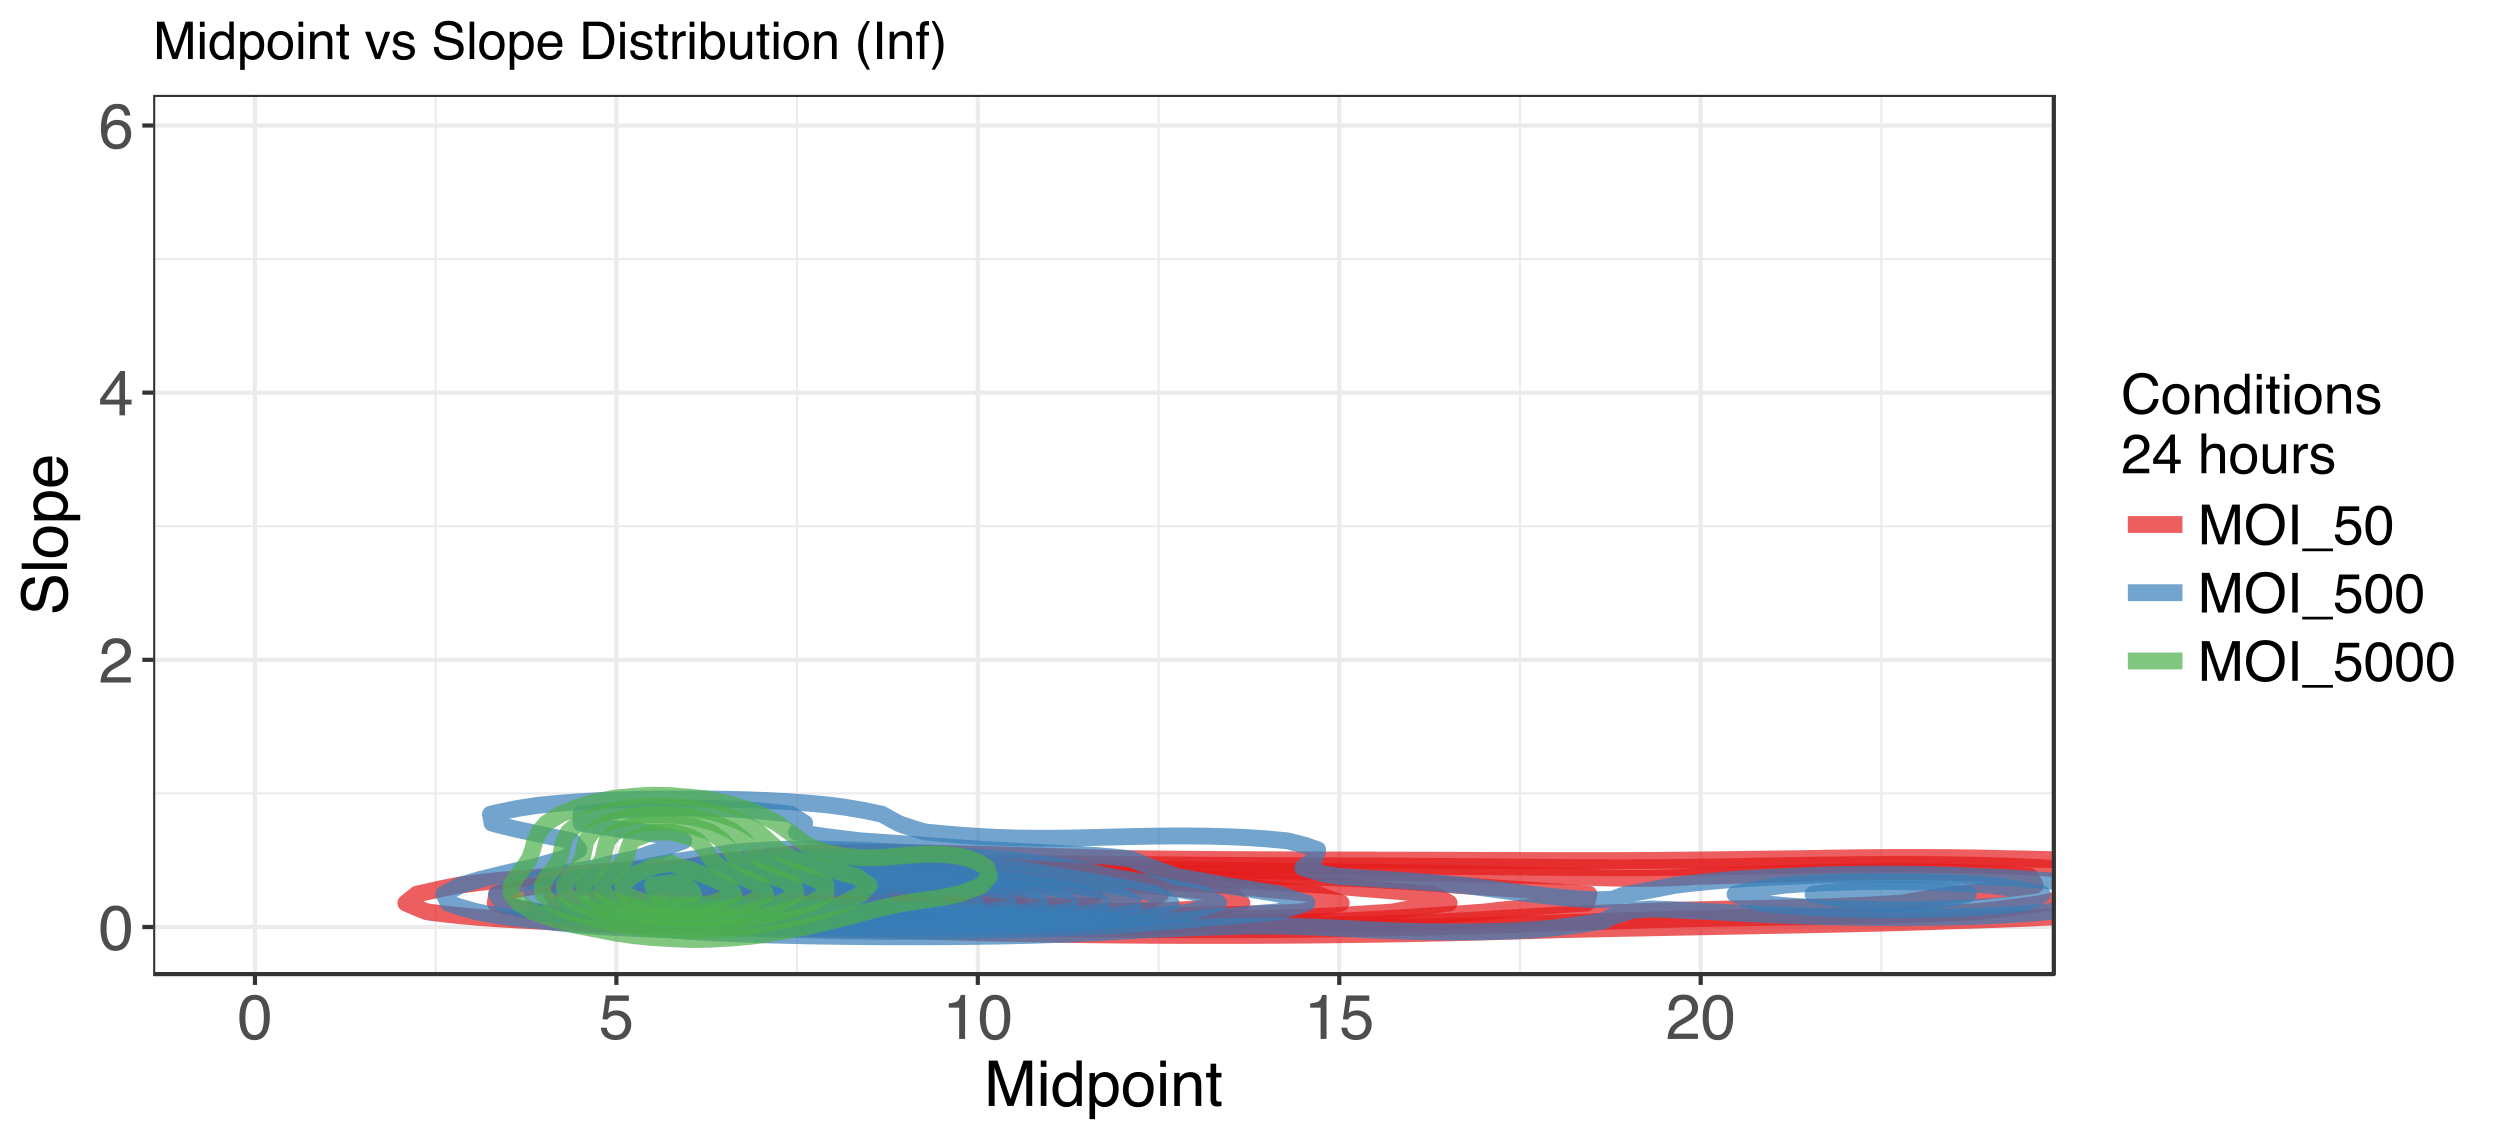 <?xml version="1.0" encoding="UTF-8"?>
<svg xmlns="http://www.w3.org/2000/svg" xmlns:xlink="http://www.w3.org/1999/xlink" width="633pt" height="288pt" viewBox="0 0 633 288" version="1.1">
<defs>
<g>
<symbol overflow="visible" id="glyph0-0">
<path style="stroke:none;" d="M 0.516 0 L 0.516 -11.484 L 9.625 -11.484 L 9.625 0 Z M 8.188 -1.438 L 8.188 -10.047 L 1.953 -10.047 L 1.953 -1.438 Z "/>
</symbol>
<symbol overflow="visible" id="glyph0-1">
<path style="stroke:none;" d="M 4.328 -11.188 C 5.773 -11.188 6.82 -10.594 7.469 -9.406 C 7.969 -8.477 8.219 -7.211 8.219 -5.609 C 8.219 -4.086 7.992 -2.832 7.547 -1.844 C 6.891 -0.406 5.816 0.312 4.328 0.312 C 2.984 0.312 1.984 -0.273 1.328 -1.453 C 0.773 -2.422 0.5 -3.727 0.5 -5.375 C 0.5 -6.645 0.664 -7.734 1 -8.641 C 1.613 -10.336 2.723 -11.188 4.328 -11.188 Z M 4.312 -0.984 C 5.039 -0.984 5.617 -1.305 6.047 -1.953 C 6.484 -2.598 6.703 -3.801 6.703 -5.562 C 6.703 -6.832 6.547 -7.875 6.234 -8.688 C 5.922 -9.508 5.316 -9.922 4.422 -9.922 C 3.586 -9.922 2.977 -9.531 2.594 -8.75 C 2.219 -7.977 2.031 -6.832 2.031 -5.312 C 2.031 -4.176 2.148 -3.258 2.391 -2.562 C 2.766 -1.508 3.406 -0.984 4.312 -0.984 Z "/>
</symbol>
<symbol overflow="visible" id="glyph0-2">
<path style="stroke:none;" d="M 0.5 0 C 0.551 -0.969 0.75 -1.805 1.094 -2.516 C 1.445 -3.234 2.125 -3.883 3.125 -4.469 L 4.625 -5.328 C 5.301 -5.723 5.773 -6.055 6.047 -6.328 C 6.473 -6.766 6.688 -7.258 6.688 -7.812 C 6.688 -8.469 6.488 -8.984 6.094 -9.359 C 5.707 -9.742 5.188 -9.938 4.531 -9.938 C 3.57 -9.938 2.906 -9.57 2.531 -8.844 C 2.332 -8.457 2.223 -7.914 2.203 -7.219 L 0.781 -7.219 C 0.789 -8.195 0.969 -8.992 1.312 -9.609 C 1.926 -10.691 3.004 -11.234 4.547 -11.234 C 5.828 -11.234 6.758 -10.883 7.344 -10.188 C 7.938 -9.5 8.234 -8.727 8.234 -7.875 C 8.234 -6.977 7.922 -6.211 7.297 -5.578 C 6.93 -5.211 6.273 -4.766 5.328 -4.234 L 4.266 -3.641 C 3.754 -3.359 3.352 -3.094 3.062 -2.844 C 2.539 -2.383 2.211 -1.879 2.078 -1.328 L 8.188 -1.328 L 8.188 0 Z "/>
</symbol>
<symbol overflow="visible" id="glyph0-3">
<path style="stroke:none;" d="M 5.297 -3.969 L 5.297 -9.031 L 1.703 -3.969 Z M 5.312 0 L 5.312 -2.734 L 0.406 -2.734 L 0.406 -4.109 L 5.531 -11.219 L 6.719 -11.219 L 6.719 -3.969 L 8.375 -3.969 L 8.375 -2.734 L 6.719 -2.734 L 6.719 0 Z "/>
</symbol>
<symbol overflow="visible" id="glyph0-4">
<path style="stroke:none;" d="M 4.688 -11.234 C 5.938 -11.234 6.805 -10.91 7.297 -10.266 C 7.785 -9.617 8.031 -8.953 8.031 -8.266 L 6.641 -8.266 C 6.555 -8.703 6.426 -9.047 6.25 -9.297 C 5.906 -9.766 5.391 -10 4.703 -10 C 3.922 -10 3.297 -9.633 2.828 -8.906 C 2.367 -8.188 2.113 -7.148 2.062 -5.797 C 2.383 -6.266 2.789 -6.617 3.281 -6.859 C 3.727 -7.066 4.227 -7.172 4.781 -7.172 C 5.719 -7.172 6.535 -6.867 7.234 -6.266 C 7.93 -5.672 8.281 -4.781 8.281 -3.594 C 8.281 -2.57 7.945 -1.664 7.281 -0.875 C 6.625 -0.094 5.68 0.297 4.453 0.297 C 3.41 0.297 2.508 -0.098 1.75 -0.891 C 0.988 -1.691 0.609 -3.035 0.609 -4.922 C 0.609 -6.305 0.773 -7.484 1.109 -8.453 C 1.766 -10.305 2.957 -11.234 4.688 -11.234 Z M 4.578 -0.969 C 5.316 -0.969 5.867 -1.211 6.234 -1.703 C 6.609 -2.203 6.797 -2.789 6.797 -3.469 C 6.797 -4.039 6.629 -4.586 6.297 -5.109 C 5.973 -5.629 5.379 -5.891 4.516 -5.891 C 3.91 -5.891 3.379 -5.688 2.922 -5.281 C 2.461 -4.883 2.234 -4.281 2.234 -3.469 C 2.234 -2.758 2.441 -2.164 2.859 -1.688 C 3.273 -1.207 3.848 -0.969 4.578 -0.969 Z "/>
</symbol>
<symbol overflow="visible" id="glyph0-5">
<path style="stroke:none;" d="M 1.984 -2.859 C 2.078 -2.055 2.445 -1.5 3.094 -1.188 C 3.426 -1.031 3.812 -0.953 4.25 -0.953 C 5.082 -0.953 5.695 -1.219 6.094 -1.75 C 6.5 -2.281 6.703 -2.867 6.703 -3.516 C 6.703 -4.297 6.461 -4.898 5.984 -5.328 C 5.516 -5.754 4.945 -5.969 4.281 -5.969 C 3.789 -5.969 3.375 -5.875 3.031 -5.688 C 2.688 -5.5 2.391 -5.238 2.141 -4.906 L 0.922 -4.984 L 1.781 -11 L 7.594 -11 L 7.594 -9.641 L 2.828 -9.641 L 2.359 -6.531 C 2.617 -6.727 2.863 -6.879 3.094 -6.984 C 3.508 -7.148 3.992 -7.234 4.547 -7.234 C 5.566 -7.234 6.43 -6.898 7.141 -6.234 C 7.859 -5.578 8.219 -4.742 8.219 -3.734 C 8.219 -2.672 7.891 -1.734 7.234 -0.922 C 6.586 -0.117 5.547 0.281 4.109 0.281 C 3.203 0.281 2.395 0.023 1.688 -0.484 C 0.988 -1.004 0.598 -1.797 0.516 -2.859 Z "/>
</symbol>
<symbol overflow="visible" id="glyph0-6">
<path style="stroke:none;" d="M 1.531 -7.922 L 1.531 -9 C 2.551 -9.102 3.258 -9.27 3.656 -9.5 C 4.062 -9.727 4.363 -10.273 4.562 -11.141 L 5.672 -11.141 L 5.672 0 L 4.172 0 L 4.172 -7.922 Z "/>
</symbol>
<symbol overflow="visible" id="glyph0-7">
<path style="stroke:none;" d="M 1.188 -11.484 L 3.406 -11.484 L 6.703 -1.781 L 9.984 -11.484 L 12.188 -11.484 L 12.188 0 L 10.703 0 L 10.703 -6.781 C 10.703 -7.008 10.707 -7.395 10.719 -7.938 C 10.727 -8.477 10.734 -9.062 10.734 -9.688 L 7.469 0 L 5.922 0 L 2.625 -9.688 L 2.625 -9.328 C 2.625 -9.047 2.629 -8.617 2.641 -8.047 C 2.66 -7.473 2.672 -7.051 2.672 -6.781 L 2.672 0 L 1.188 0 Z "/>
</symbol>
<symbol overflow="visible" id="glyph0-8">
<path style="stroke:none;" d="M 1.031 -8.328 L 2.469 -8.328 L 2.469 0 L 1.031 0 Z M 1.031 -11.484 L 2.469 -11.484 L 2.469 -9.891 L 1.031 -9.891 Z "/>
</symbol>
<symbol overflow="visible" id="glyph0-9">
<path style="stroke:none;" d="M 1.922 -4.094 C 1.922 -3.195 2.109 -2.445 2.484 -1.844 C 2.867 -1.238 3.484 -0.938 4.328 -0.938 C 4.973 -0.938 5.504 -1.211 5.922 -1.766 C 6.348 -2.328 6.562 -3.133 6.562 -4.188 C 6.562 -5.238 6.344 -6.02 5.906 -6.531 C 5.477 -7.039 4.945 -7.297 4.312 -7.297 C 3.602 -7.297 3.023 -7.023 2.578 -6.484 C 2.141 -5.941 1.922 -5.145 1.922 -4.094 Z M 4.047 -8.516 C 4.68 -8.516 5.219 -8.379 5.656 -8.109 C 5.906 -7.953 6.188 -7.68 6.5 -7.297 L 6.5 -11.516 L 7.859 -11.516 L 7.859 0 L 6.594 0 L 6.594 -1.172 C 6.258 -0.648 5.867 -0.273 5.422 -0.047 C 4.973 0.18 4.461 0.297 3.891 0.297 C 2.953 0.297 2.141 -0.094 1.453 -0.875 C 0.773 -1.664 0.438 -2.711 0.438 -4.016 C 0.438 -5.234 0.75 -6.285 1.375 -7.172 C 2 -8.066 2.891 -8.516 4.047 -8.516 Z "/>
</symbol>
<symbol overflow="visible" id="glyph0-10">
<path style="stroke:none;" d="M 4.562 -0.953 C 5.219 -0.953 5.766 -1.223 6.203 -1.766 C 6.641 -2.316 6.859 -3.141 6.859 -4.234 C 6.859 -4.898 6.758 -5.473 6.562 -5.953 C 6.195 -6.879 5.531 -7.344 4.562 -7.344 C 3.594 -7.344 2.926 -6.852 2.562 -5.875 C 2.375 -5.352 2.281 -4.691 2.281 -3.891 C 2.281 -3.242 2.375 -2.695 2.562 -2.25 C 2.926 -1.383 3.594 -0.953 4.562 -0.953 Z M 0.922 -8.328 L 2.297 -8.328 L 2.297 -7.219 C 2.578 -7.602 2.883 -7.898 3.219 -8.109 C 3.688 -8.422 4.242 -8.578 4.891 -8.578 C 5.836 -8.578 6.641 -8.211 7.297 -7.484 C 7.961 -6.754 8.297 -5.719 8.297 -4.375 C 8.297 -2.551 7.816 -1.25 6.859 -0.469 C 6.254 0.031 5.551 0.281 4.75 0.281 C 4.125 0.281 3.598 0.141 3.172 -0.141 C 2.922 -0.297 2.641 -0.562 2.328 -0.938 L 2.328 3.344 L 0.922 3.344 Z "/>
</symbol>
<symbol overflow="visible" id="glyph0-11">
<path style="stroke:none;" d="M 4.359 -0.906 C 5.285 -0.906 5.922 -1.258 6.266 -1.969 C 6.617 -2.676 6.797 -3.461 6.797 -4.328 C 6.797 -5.109 6.672 -5.742 6.422 -6.234 C 6.023 -7.004 5.344 -7.391 4.375 -7.391 C 3.508 -7.391 2.879 -7.062 2.484 -6.406 C 2.098 -5.75 1.906 -4.957 1.906 -4.031 C 1.906 -3.133 2.098 -2.391 2.484 -1.797 C 2.879 -1.203 3.504 -0.906 4.359 -0.906 Z M 4.406 -8.609 C 5.488 -8.609 6.398 -8.25 7.141 -7.531 C 7.891 -6.812 8.266 -5.754 8.266 -4.359 C 8.266 -3.016 7.938 -1.898 7.281 -1.016 C 6.625 -0.129 5.602 0.312 4.219 0.312 C 3.07 0.312 2.16 -0.078 1.484 -0.859 C 0.805 -1.641 0.469 -2.688 0.469 -4 C 0.469 -5.406 0.82 -6.523 1.531 -7.359 C 2.25 -8.191 3.207 -8.609 4.406 -8.609 Z M 4.359 -8.578 Z "/>
</symbol>
<symbol overflow="visible" id="glyph0-12">
<path style="stroke:none;" d="M 1.031 -8.375 L 2.375 -8.375 L 2.375 -7.188 C 2.77 -7.676 3.188 -8.023 3.625 -8.234 C 4.07 -8.453 4.566 -8.562 5.109 -8.562 C 6.297 -8.562 7.098 -8.145 7.516 -7.312 C 7.742 -6.863 7.859 -6.219 7.859 -5.375 L 7.859 0 L 6.422 0 L 6.422 -5.281 C 6.422 -5.789 6.348 -6.203 6.203 -6.516 C 5.953 -7.035 5.5 -7.297 4.844 -7.297 C 4.508 -7.297 4.234 -7.258 4.016 -7.188 C 3.629 -7.07 3.289 -6.844 3 -6.5 C 2.77 -6.227 2.617 -5.941 2.547 -5.641 C 2.473 -5.348 2.438 -4.93 2.438 -4.391 L 2.438 0 L 1.031 0 Z M 4.344 -8.578 Z "/>
</symbol>
<symbol overflow="visible" id="glyph0-13">
<path style="stroke:none;" d="M 1.312 -10.703 L 2.734 -10.703 L 2.734 -8.375 L 4.078 -8.375 L 4.078 -7.219 L 2.734 -7.219 L 2.734 -1.766 C 2.734 -1.473 2.832 -1.273 3.031 -1.172 C 3.145 -1.117 3.328 -1.094 3.578 -1.094 C 3.648 -1.094 3.723 -1.094 3.797 -1.094 C 3.879 -1.094 3.973 -1.098 4.078 -1.109 L 4.078 0 C 3.91 0.051 3.738 0.086 3.562 0.109 C 3.395 0.129 3.207 0.141 3 0.141 C 2.344 0.141 1.895 -0.023 1.656 -0.359 C 1.426 -0.703 1.312 -1.145 1.312 -1.688 L 1.312 -7.219 L 0.188 -7.219 L 0.188 -8.375 L 1.312 -8.375 Z "/>
</symbol>
<symbol overflow="visible" id="glyph1-0">
<path style="stroke:none;" d="M 0 -0.516 L -11.484 -0.516 L -11.484 -9.625 L 0 -9.625 Z M -1.438 -8.188 L -10.047 -8.188 L -10.047 -1.953 L -1.438 -1.953 Z "/>
</symbol>
<symbol overflow="visible" id="glyph1-1">
<path style="stroke:none;" d="M -3.703 -2.234 C -3.055 -2.273 -2.531 -2.43 -2.125 -2.703 C -1.363 -3.211 -0.984 -4.117 -0.984 -5.422 C -0.984 -6.004 -1.066 -6.535 -1.234 -7.016 C -1.555 -7.941 -2.133 -8.406 -2.969 -8.406 C -3.594 -8.406 -4.035 -8.211 -4.297 -7.828 C -4.555 -7.43 -4.785 -6.812 -4.984 -5.969 L -5.328 -4.406 C -5.555 -3.395 -5.812 -2.676 -6.094 -2.25 C -6.57 -1.52 -7.285 -1.156 -8.234 -1.156 C -9.266 -1.156 -10.109 -1.508 -10.766 -2.219 C -11.43 -2.938 -11.766 -3.953 -11.766 -5.266 C -11.766 -6.461 -11.473 -7.484 -10.891 -8.328 C -10.316 -9.172 -9.391 -9.594 -8.109 -9.594 L -8.109 -8.125 C -8.723 -8.051 -9.195 -7.883 -9.531 -7.625 C -10.125 -7.156 -10.422 -6.352 -10.422 -5.219 C -10.422 -4.301 -10.227 -3.641 -9.844 -3.234 C -9.457 -2.836 -9.008 -2.641 -8.5 -2.641 C -7.938 -2.641 -7.523 -2.875 -7.266 -3.344 C -7.098 -3.645 -6.891 -4.336 -6.641 -5.422 L -6.281 -7.031 C -6.102 -7.812 -5.859 -8.41 -5.547 -8.828 C -5.016 -9.555 -4.238 -9.922 -3.219 -9.922 C -1.945 -9.922 -1.035 -9.457 -0.484 -8.531 C 0.066 -7.613 0.344 -6.539 0.344 -5.312 C 0.344 -3.883 -0.023 -2.77 -0.766 -1.969 C -1.484 -1.156 -2.461 -0.758 -3.703 -0.781 Z M -11.797 -5.375 Z "/>
</symbol>
<symbol overflow="visible" id="glyph1-2">
<path style="stroke:none;" d="M -11.484 -1.078 L -11.484 -2.484 L 0 -2.484 L 0 -1.078 Z "/>
</symbol>
<symbol overflow="visible" id="glyph1-3">
<path style="stroke:none;" d="M -0.906 -4.359 C -0.906 -5.285 -1.258 -5.922 -1.969 -6.266 C -2.676 -6.617 -3.461 -6.797 -4.328 -6.797 C -5.109 -6.797 -5.742 -6.672 -6.234 -6.422 C -7.004 -6.023 -7.391 -5.344 -7.391 -4.375 C -7.391 -3.508 -7.062 -2.879 -6.406 -2.484 C -5.75 -2.098 -4.957 -1.906 -4.031 -1.906 C -3.133 -1.906 -2.391 -2.098 -1.797 -2.484 C -1.203 -2.879 -0.906 -3.504 -0.906 -4.359 Z M -8.609 -4.406 C -8.609 -5.488 -8.25 -6.398 -7.531 -7.141 C -6.812 -7.891 -5.754 -8.266 -4.359 -8.266 C -3.016 -8.266 -1.898 -7.938 -1.016 -7.281 C -0.129 -6.625 0.312 -5.602 0.312 -4.219 C 0.312 -3.07 -0.078 -2.16 -0.859 -1.484 C -1.641 -0.805 -2.688 -0.469 -4 -0.469 C -5.406 -0.469 -6.523 -0.82 -7.359 -1.531 C -8.191 -2.25 -8.609 -3.207 -8.609 -4.406 Z M -8.578 -4.359 Z "/>
</symbol>
<symbol overflow="visible" id="glyph1-4">
<path style="stroke:none;" d="M -0.953 -4.562 C -0.953 -5.219 -1.223 -5.766 -1.766 -6.203 C -2.316 -6.641 -3.141 -6.859 -4.234 -6.859 C -4.898 -6.859 -5.473 -6.758 -5.953 -6.562 C -6.879 -6.195 -7.344 -5.531 -7.344 -4.562 C -7.344 -3.594 -6.852 -2.926 -5.875 -2.562 C -5.352 -2.375 -4.691 -2.281 -3.891 -2.281 C -3.242 -2.281 -2.695 -2.375 -2.25 -2.562 C -1.383 -2.926 -0.953 -3.594 -0.953 -4.562 Z M -8.328 -0.922 L -8.328 -2.297 L -7.219 -2.297 C -7.602 -2.578 -7.898 -2.883 -8.109 -3.219 C -8.422 -3.688 -8.578 -4.242 -8.578 -4.891 C -8.578 -5.836 -8.211 -6.641 -7.484 -7.297 C -6.754 -7.961 -5.719 -8.297 -4.375 -8.297 C -2.551 -8.297 -1.25 -7.816 -0.469 -6.859 C 0.031 -6.254 0.281 -5.551 0.281 -4.75 C 0.281 -4.125 0.141 -3.598 -0.141 -3.172 C -0.297 -2.922 -0.562 -2.641 -0.938 -2.328 L 3.344 -2.328 L 3.344 -0.922 Z "/>
</symbol>
<symbol overflow="visible" id="glyph1-5">
<path style="stroke:none;" d="M -8.562 -4.516 C -8.562 -5.109 -8.422 -5.68 -8.141 -6.234 C -7.859 -6.797 -7.5 -7.223 -7.062 -7.516 C -6.633 -7.797 -6.141 -7.984 -5.578 -8.078 C -5.191 -8.16 -4.578 -8.203 -3.734 -8.203 L -3.734 -2.078 C -2.891 -2.098 -2.207 -2.297 -1.688 -2.672 C -1.176 -3.047 -0.922 -3.629 -0.922 -4.422 C -0.922 -5.148 -1.164 -5.734 -1.656 -6.172 C -1.938 -6.422 -2.258 -6.598 -2.625 -6.703 L -2.625 -8.094 C -2.32 -8.051 -1.977 -7.926 -1.594 -7.719 C -1.219 -7.52 -0.91 -7.289 -0.672 -7.031 C -0.254 -6.602 0.023 -6.078 0.172 -5.453 C 0.254 -5.109 0.297 -4.723 0.297 -4.297 C 0.297 -3.254 -0.082 -2.367 -0.844 -1.641 C -1.602 -0.922 -2.664 -0.562 -4.031 -0.562 C -5.375 -0.562 -6.461 -0.926 -7.297 -1.656 C -8.141 -2.383 -8.562 -3.336 -8.562 -4.516 Z M -4.859 -6.766 C -5.461 -6.703 -5.945 -6.566 -6.312 -6.359 C -6.988 -5.973 -7.328 -5.332 -7.328 -4.438 C -7.328 -3.789 -7.094 -3.25 -6.625 -2.812 C -6.164 -2.375 -5.578 -2.141 -4.859 -2.109 Z M -8.578 -4.391 Z "/>
</symbol>
<symbol overflow="visible" id="glyph2-0">
<path style="stroke:none;" d="M 0.453 0 L 0.453 -10.047 L 8.422 -10.047 L 8.422 0 Z M 7.172 -1.266 L 7.172 -8.781 L 1.703 -8.781 L 1.703 -1.266 Z "/>
</symbol>
<symbol overflow="visible" id="glyph2-1">
<path style="stroke:none;" d="M 5.297 -10.312 C 6.566 -10.312 7.551 -9.977 8.25 -9.312 C 8.957 -8.645 9.348 -7.883 9.422 -7.031 L 8.094 -7.031 C 7.945 -7.676 7.648 -8.188 7.203 -8.562 C 6.754 -8.945 6.125 -9.141 5.312 -9.141 C 4.32 -9.141 3.52 -8.789 2.906 -8.094 C 2.301 -7.395 2 -6.328 2 -4.891 C 2 -3.711 2.273 -2.758 2.828 -2.031 C 3.379 -1.301 4.195 -0.938 5.281 -0.938 C 6.281 -0.938 7.047 -1.32 7.578 -2.094 C 7.848 -2.5 8.055 -3.031 8.203 -3.688 L 9.516 -3.688 C 9.398 -2.633 9.008 -1.75 8.344 -1.031 C 7.551 -0.164 6.477 0.266 5.125 0.266 C 3.957 0.266 2.977 -0.086 2.188 -0.797 C 1.133 -1.734 0.609 -3.176 0.609 -5.125 C 0.609 -6.602 1.004 -7.816 1.797 -8.766 C 2.641 -9.797 3.805 -10.312 5.297 -10.312 Z M 5.031 -10.312 Z "/>
</symbol>
<symbol overflow="visible" id="glyph2-2">
<path style="stroke:none;" d="M 3.812 -0.797 C 4.625 -0.797 5.18 -1.102 5.484 -1.719 C 5.785 -2.332 5.938 -3.02 5.938 -3.781 C 5.938 -4.469 5.828 -5.023 5.609 -5.453 C 5.266 -6.117 4.672 -6.453 3.828 -6.453 C 3.066 -6.453 2.516 -6.164 2.172 -5.594 C 1.836 -5.02 1.672 -4.328 1.672 -3.516 C 1.672 -2.742 1.836 -2.098 2.172 -1.578 C 2.516 -1.055 3.062 -0.797 3.812 -0.797 Z M 3.859 -7.531 C 4.797 -7.531 5.586 -7.211 6.234 -6.578 C 6.891 -5.953 7.219 -5.031 7.219 -3.812 C 7.219 -2.633 6.93 -1.66 6.359 -0.891 C 5.785 -0.117 4.895 0.266 3.688 0.266 C 2.688 0.266 1.891 -0.07 1.297 -0.75 C 0.703 -1.438 0.406 -2.352 0.406 -3.5 C 0.406 -4.727 0.719 -5.707 1.344 -6.438 C 1.969 -7.164 2.805 -7.531 3.859 -7.531 Z M 3.812 -7.5 Z "/>
</symbol>
<symbol overflow="visible" id="glyph2-3">
<path style="stroke:none;" d="M 0.906 -7.328 L 2.078 -7.328 L 2.078 -6.281 C 2.422 -6.707 2.785 -7.016 3.172 -7.203 C 3.555 -7.391 3.988 -7.484 4.469 -7.484 C 5.5 -7.484 6.195 -7.125 6.562 -6.406 C 6.77 -6 6.875 -5.43 6.875 -4.703 L 6.875 0 L 5.625 0 L 5.625 -4.609 C 5.625 -5.055 5.555 -5.414 5.422 -5.688 C 5.203 -6.145 4.805 -6.375 4.234 -6.375 C 3.941 -6.375 3.703 -6.348 3.516 -6.297 C 3.18 -6.191 2.883 -5.988 2.625 -5.688 C 2.414 -5.445 2.281 -5.195 2.219 -4.938 C 2.164 -4.676 2.141 -4.305 2.141 -3.828 L 2.141 0 L 0.906 0 Z M 3.797 -7.5 Z "/>
</symbol>
<symbol overflow="visible" id="glyph2-4">
<path style="stroke:none;" d="M 1.688 -3.578 C 1.688 -2.797 1.852 -2.141 2.188 -1.609 C 2.52 -1.078 3.051 -0.812 3.781 -0.812 C 4.352 -0.812 4.82 -1.055 5.188 -1.547 C 5.551 -2.035 5.734 -2.738 5.734 -3.656 C 5.734 -4.582 5.539 -5.266 5.156 -5.703 C 4.781 -6.148 4.316 -6.375 3.766 -6.375 C 3.148 -6.375 2.648 -6.133 2.266 -5.656 C 1.879 -5.188 1.688 -4.492 1.688 -3.578 Z M 3.531 -7.453 C 4.094 -7.453 4.562 -7.332 4.938 -7.094 C 5.156 -6.957 5.406 -6.719 5.688 -6.375 L 5.688 -10.078 L 6.875 -10.078 L 6.875 0 L 5.766 0 L 5.766 -1.016 C 5.473 -0.566 5.129 -0.238 4.734 -0.031 C 4.348 0.164 3.898 0.266 3.391 0.266 C 2.578 0.266 1.875 -0.078 1.281 -0.766 C 0.688 -1.453 0.391 -2.363 0.391 -3.5 C 0.391 -4.57 0.66 -5.5 1.203 -6.281 C 1.742 -7.062 2.52 -7.453 3.531 -7.453 Z "/>
</symbol>
<symbol overflow="visible" id="glyph2-5">
<path style="stroke:none;" d="M 0.906 -7.281 L 2.156 -7.281 L 2.156 0 L 0.906 0 Z M 0.906 -10.047 L 2.156 -10.047 L 2.156 -8.641 L 0.906 -8.641 Z "/>
</symbol>
<symbol overflow="visible" id="glyph2-6">
<path style="stroke:none;" d="M 1.156 -9.359 L 2.391 -9.359 L 2.391 -7.328 L 3.562 -7.328 L 3.562 -6.312 L 2.391 -6.312 L 2.391 -1.531 C 2.391 -1.281 2.477 -1.113 2.656 -1.031 C 2.75 -0.977 2.906 -0.953 3.125 -0.953 C 3.188 -0.953 3.25 -0.953 3.312 -0.953 C 3.383 -0.953 3.469 -0.957 3.562 -0.969 L 3.562 0 C 3.414 0.039 3.266 0.066 3.109 0.078 C 2.961 0.098 2.801 0.109 2.625 0.109 C 2.051 0.109 1.66 -0.035 1.453 -0.328 C 1.254 -0.617 1.156 -1 1.156 -1.469 L 1.156 -6.312 L 0.156 -6.312 L 0.156 -7.328 L 1.156 -7.328 Z "/>
</symbol>
<symbol overflow="visible" id="glyph2-7">
<path style="stroke:none;" d="M 1.641 -2.297 C 1.672 -1.891 1.77 -1.578 1.938 -1.359 C 2.25 -0.961 2.789 -0.766 3.562 -0.766 C 4.008 -0.766 4.406 -0.863 4.75 -1.062 C 5.102 -1.258 5.281 -1.562 5.281 -1.969 C 5.281 -2.289 5.141 -2.531 4.859 -2.688 C 4.68 -2.789 4.332 -2.91 3.812 -3.047 L 2.828 -3.281 C 2.203 -3.438 1.742 -3.613 1.453 -3.812 C 0.922 -4.145 0.656 -4.602 0.656 -5.188 C 0.656 -5.883 0.906 -6.445 1.406 -6.875 C 1.906 -7.301 2.578 -7.516 3.422 -7.516 C 4.523 -7.516 5.316 -7.191 5.797 -6.547 C 6.109 -6.129 6.258 -5.688 6.25 -5.219 L 5.094 -5.219 C 5.062 -5.5 4.961 -5.75 4.797 -5.969 C 4.516 -6.289 4.023 -6.453 3.328 -6.453 C 2.859 -6.453 2.504 -6.363 2.266 -6.188 C 2.023 -6.008 1.906 -5.773 1.906 -5.484 C 1.906 -5.172 2.062 -4.914 2.375 -4.719 C 2.562 -4.602 2.832 -4.504 3.188 -4.422 L 4 -4.219 C 4.883 -4.008 5.477 -3.805 5.781 -3.609 C 6.258 -3.285 6.5 -2.789 6.5 -2.125 C 6.5 -1.469 6.25 -0.898 5.75 -0.422 C 5.258 0.047 4.508 0.281 3.5 0.281 C 2.406 0.281 1.629 0.035 1.172 -0.453 C 0.723 -0.953 0.484 -1.566 0.453 -2.297 Z M 3.453 -7.5 Z "/>
</symbol>
<symbol overflow="visible" id="glyph2-8">
<path style="stroke:none;" d="M 0.438 0 C 0.477 -0.844 0.648 -1.578 0.953 -2.203 C 1.266 -2.828 1.859 -3.395 2.734 -3.906 L 4.047 -4.656 C 4.629 -5 5.039 -5.289 5.281 -5.531 C 5.656 -5.914 5.844 -6.352 5.844 -6.844 C 5.844 -7.406 5.672 -7.852 5.328 -8.188 C 4.984 -8.531 4.531 -8.703 3.969 -8.703 C 3.125 -8.703 2.539 -8.379 2.219 -7.734 C 2.039 -7.391 1.941 -6.914 1.922 -6.312 L 0.672 -6.312 C 0.691 -7.164 0.852 -7.863 1.156 -8.406 C 1.688 -9.352 2.625 -9.828 3.969 -9.828 C 5.094 -9.828 5.91 -9.52 6.422 -8.906 C 6.941 -8.301 7.203 -7.629 7.203 -6.891 C 7.203 -6.109 6.926 -5.438 6.375 -4.875 C 6.062 -4.551 5.488 -4.16 4.656 -3.703 L 3.719 -3.188 C 3.281 -2.938 2.93 -2.703 2.672 -2.484 C 2.211 -2.086 1.926 -1.645 1.812 -1.156 L 7.156 -1.156 L 7.156 0 Z "/>
</symbol>
<symbol overflow="visible" id="glyph2-9">
<path style="stroke:none;" d="M 4.625 -3.469 L 4.625 -7.906 L 1.484 -3.469 Z M 4.656 0 L 4.656 -2.391 L 0.359 -2.391 L 0.359 -3.594 L 4.844 -9.812 L 5.875 -9.812 L 5.875 -3.469 L 7.328 -3.469 L 7.328 -2.391 L 5.875 -2.391 L 5.875 0 Z "/>
</symbol>
<symbol overflow="visible" id="glyph2-10">
<path style="stroke:none;" d=""/>
</symbol>
<symbol overflow="visible" id="glyph2-11">
<path style="stroke:none;" d="M 0.906 -10.078 L 2.141 -10.078 L 2.141 -6.328 C 2.43 -6.703 2.691 -6.961 2.922 -7.109 C 3.316 -7.367 3.812 -7.5 4.406 -7.5 C 5.469 -7.5 6.188 -7.129 6.562 -6.391 C 6.77 -5.984 6.875 -5.422 6.875 -4.703 L 6.875 0 L 5.609 0 L 5.609 -4.609 C 5.609 -5.148 5.539 -5.547 5.406 -5.797 C 5.176 -6.203 4.754 -6.406 4.141 -6.406 C 3.629 -6.406 3.164 -6.227 2.75 -5.875 C 2.344 -5.52 2.141 -4.859 2.141 -3.891 L 2.141 0 L 0.906 0 Z "/>
</symbol>
<symbol overflow="visible" id="glyph2-12">
<path style="stroke:none;" d="M 2.141 -7.328 L 2.141 -2.469 C 2.141 -2.094 2.195 -1.785 2.312 -1.547 C 2.531 -1.109 2.938 -0.891 3.531 -0.891 C 4.383 -0.891 4.969 -1.27 5.281 -2.031 C 5.445 -2.445 5.531 -3.008 5.531 -3.719 L 5.531 -7.328 L 6.766 -7.328 L 6.766 0 L 5.609 0 L 5.625 -1.078 C 5.457 -0.797 5.258 -0.562 5.031 -0.375 C 4.562 0.008 3.988 0.203 3.312 0.203 C 2.27 0.203 1.562 -0.145 1.188 -0.844 C 0.977 -1.219 0.875 -1.719 0.875 -2.344 L 0.875 -7.328 Z M 3.828 -7.5 Z "/>
</symbol>
<symbol overflow="visible" id="glyph2-13">
<path style="stroke:none;" d="M 0.938 -7.328 L 2.109 -7.328 L 2.109 -6.062 C 2.203 -6.301 2.438 -6.598 2.812 -6.953 C 3.188 -7.305 3.617 -7.484 4.109 -7.484 C 4.129 -7.484 4.164 -7.477 4.219 -7.469 C 4.27 -7.469 4.363 -7.461 4.5 -7.453 L 4.5 -6.156 C 4.426 -6.164 4.359 -6.172 4.297 -6.172 C 4.234 -6.18 4.164 -6.188 4.094 -6.188 C 3.477 -6.188 3.004 -5.984 2.672 -5.578 C 2.336 -5.18 2.172 -4.727 2.172 -4.219 L 2.172 0 L 0.938 0 Z "/>
</symbol>
<symbol overflow="visible" id="glyph2-14">
<path style="stroke:none;" d="M 1.031 -10.047 L 2.984 -10.047 L 5.859 -1.547 L 8.734 -10.047 L 10.656 -10.047 L 10.656 0 L 9.359 0 L 9.359 -5.922 C 9.359 -6.129 9.363 -6.469 9.375 -6.938 C 9.383 -7.414 9.391 -7.926 9.391 -8.469 L 6.531 0 L 5.188 0 L 2.297 -8.469 L 2.297 -8.156 C 2.297 -7.914 2.301 -7.539 2.312 -7.031 C 2.32 -6.531 2.328 -6.16 2.328 -5.922 L 2.328 0 L 1.031 0 Z "/>
</symbol>
<symbol overflow="visible" id="glyph2-15">
<path style="stroke:none;" d="M 5.406 -10.312 C 7.176 -10.312 8.488 -9.742 9.344 -8.609 C 10.008 -7.723 10.344 -6.586 10.344 -5.203 C 10.344 -3.703 9.957 -2.453 9.188 -1.453 C 8.301 -0.285 7.031 0.297 5.375 0.297 C 3.832 0.297 2.617 -0.211 1.734 -1.234 C 0.941 -2.223 0.547 -3.469 0.547 -4.969 C 0.547 -6.32 0.883 -7.484 1.562 -8.453 C 2.426 -9.691 3.707 -10.312 5.406 -10.312 Z M 5.531 -0.922 C 6.727 -0.922 7.594 -1.348 8.125 -2.203 C 8.664 -3.066 8.938 -4.055 8.938 -5.172 C 8.938 -6.359 8.629 -7.312 8.016 -8.031 C 7.398 -8.75 6.555 -9.109 5.484 -9.109 C 4.441 -9.109 3.594 -8.75 2.938 -8.031 C 2.281 -7.32 1.953 -6.27 1.953 -4.875 C 1.953 -3.77 2.234 -2.832 2.797 -2.062 C 3.359 -1.301 4.27 -0.922 5.531 -0.922 Z M 5.438 -10.312 Z "/>
</symbol>
<symbol overflow="visible" id="glyph2-16">
<path style="stroke:none;" d="M 1.375 -10.047 L 2.75 -10.047 L 2.75 0 L 1.375 0 Z "/>
</symbol>
<symbol overflow="visible" id="glyph2-17">
<path style="stroke:none;" d="M 0 1.75 L 0 1.062 L 7.781 1.062 L 7.781 1.75 Z "/>
</symbol>
<symbol overflow="visible" id="glyph2-18">
<path style="stroke:none;" d="M 1.734 -2.5 C 1.816 -1.789 2.141 -1.305 2.703 -1.047 C 2.992 -0.898 3.332 -0.828 3.719 -0.828 C 4.445 -0.828 4.984 -1.062 5.328 -1.531 C 5.68 -2 5.859 -2.516 5.859 -3.078 C 5.859 -3.766 5.648 -4.289 5.234 -4.656 C 4.816 -5.031 4.316 -5.219 3.734 -5.219 C 3.316 -5.219 2.953 -5.133 2.641 -4.969 C 2.336 -4.812 2.082 -4.586 1.875 -4.297 L 0.812 -4.359 L 1.547 -9.625 L 6.641 -9.625 L 6.641 -8.438 L 2.469 -8.438 L 2.062 -5.719 C 2.289 -5.883 2.504 -6.016 2.703 -6.109 C 3.066 -6.254 3.488 -6.328 3.969 -6.328 C 4.863 -6.328 5.625 -6.035 6.25 -5.453 C 6.875 -4.879 7.188 -4.148 7.188 -3.266 C 7.188 -2.336 6.898 -1.52 6.328 -0.812 C 5.754 -0.102 4.844 0.25 3.594 0.25 C 2.801 0.25 2.098 0.023 1.484 -0.422 C 0.867 -0.867 0.523 -1.562 0.453 -2.5 Z "/>
</symbol>
<symbol overflow="visible" id="glyph2-19">
<path style="stroke:none;" d="M 3.781 -9.797 C 5.051 -9.797 5.969 -9.27 6.531 -8.219 C 6.969 -7.414 7.188 -6.312 7.188 -4.906 C 7.188 -3.57 6.988 -2.473 6.594 -1.609 C 6.02 -0.359 5.082 0.266 3.781 0.266 C 2.602 0.266 1.727 -0.242 1.156 -1.266 C 0.676 -2.117 0.438 -3.266 0.438 -4.703 C 0.438 -5.805 0.582 -6.758 0.875 -7.562 C 1.406 -9.051 2.375 -9.797 3.781 -9.797 Z M 3.781 -0.859 C 4.414 -0.859 4.922 -1.141 5.297 -1.703 C 5.672 -2.266 5.859 -3.316 5.859 -4.859 C 5.859 -5.973 5.723 -6.891 5.453 -7.609 C 5.18 -8.328 4.648 -8.688 3.859 -8.688 C 3.141 -8.688 2.609 -8.344 2.266 -7.656 C 1.93 -6.977 1.766 -5.977 1.766 -4.656 C 1.766 -3.656 1.875 -2.852 2.094 -2.25 C 2.414 -1.32 2.977 -0.859 3.781 -0.859 Z "/>
</symbol>
<symbol overflow="visible" id="glyph3-0">
<path style="stroke:none;" d="M 0.422 0 L 0.422 -9.469 L 7.938 -9.469 L 7.938 0 Z M 6.75 -1.188 L 6.75 -8.281 L 1.609 -8.281 L 1.609 -1.188 Z "/>
</symbol>
<symbol overflow="visible" id="glyph3-1">
<path style="stroke:none;" d="M 0.969 -9.469 L 2.812 -9.469 L 5.531 -1.469 L 8.234 -9.469 L 10.047 -9.469 L 10.047 0 L 8.828 0 L 8.828 -5.594 C 8.828 -5.781 8.832 -6.098 8.844 -6.547 C 8.852 -6.992 8.859 -7.473 8.859 -7.984 L 6.156 0 L 4.891 0 L 2.172 -7.984 L 2.172 -7.703 C 2.172 -7.461 2.176 -7.102 2.188 -6.625 C 2.195 -6.156 2.203 -5.812 2.203 -5.594 L 2.203 0 L 0.969 0 Z "/>
</symbol>
<symbol overflow="visible" id="glyph3-2">
<path style="stroke:none;" d="M 0.844 -6.875 L 2.031 -6.875 L 2.031 0 L 0.844 0 Z M 0.844 -9.469 L 2.031 -9.469 L 2.031 -8.156 L 0.844 -8.156 Z "/>
</symbol>
<symbol overflow="visible" id="glyph3-3">
<path style="stroke:none;" d="M 1.578 -3.375 C 1.578 -2.633 1.734 -2.016 2.047 -1.516 C 2.367 -1.016 2.875 -0.766 3.562 -0.766 C 4.102 -0.766 4.547 -0.992 4.891 -1.453 C 5.234 -1.922 5.406 -2.586 5.406 -3.453 C 5.406 -4.316 5.227 -4.957 4.875 -5.375 C 4.52 -5.801 4.078 -6.016 3.547 -6.016 C 2.961 -6.016 2.488 -5.789 2.125 -5.344 C 1.758 -4.895 1.578 -4.238 1.578 -3.375 Z M 3.328 -7.031 C 3.859 -7.031 4.301 -6.914 4.656 -6.688 C 4.863 -6.562 5.098 -6.336 5.359 -6.016 L 5.359 -9.5 L 6.484 -9.5 L 6.484 0 L 5.438 0 L 5.438 -0.953 C 5.164 -0.535 4.844 -0.227 4.469 -0.031 C 4.102 0.156 3.68 0.25 3.203 0.25 C 2.43 0.25 1.766 -0.07 1.203 -0.719 C 0.641 -1.375 0.359 -2.238 0.359 -3.312 C 0.359 -4.312 0.613 -5.18 1.125 -5.922 C 1.645 -6.66 2.379 -7.031 3.328 -7.031 Z "/>
</symbol>
<symbol overflow="visible" id="glyph3-4">
<path style="stroke:none;" d="M 3.766 -0.781 C 4.305 -0.781 4.754 -1.004 5.109 -1.453 C 5.473 -1.91 5.656 -2.594 5.656 -3.5 C 5.656 -4.039 5.578 -4.508 5.422 -4.906 C 5.117 -5.664 4.566 -6.047 3.766 -6.047 C 2.961 -6.047 2.41 -5.645 2.109 -4.844 C 1.953 -4.414 1.875 -3.867 1.875 -3.203 C 1.875 -2.672 1.953 -2.219 2.109 -1.844 C 2.41 -1.133 2.961 -0.781 3.766 -0.781 Z M 0.766 -6.875 L 1.891 -6.875 L 1.891 -5.953 C 2.117 -6.266 2.375 -6.508 2.656 -6.688 C 3.039 -6.945 3.5 -7.078 4.031 -7.078 C 4.812 -7.078 5.473 -6.773 6.016 -6.172 C 6.566 -5.578 6.844 -4.723 6.844 -3.609 C 6.844 -2.098 6.445 -1.02 5.656 -0.375 C 5.156 0.031 4.578 0.234 3.922 0.234 C 3.398 0.234 2.961 0.117 2.609 -0.109 C 2.398 -0.234 2.172 -0.457 1.922 -0.781 L 1.922 2.75 L 0.766 2.75 Z "/>
</symbol>
<symbol overflow="visible" id="glyph3-5">
<path style="stroke:none;" d="M 3.594 -0.75 C 4.363 -0.75 4.891 -1.039 5.172 -1.625 C 5.461 -2.207 5.609 -2.852 5.609 -3.562 C 5.609 -4.207 5.504 -4.734 5.297 -5.141 C 4.961 -5.773 4.398 -6.094 3.609 -6.094 C 2.898 -6.094 2.383 -5.82 2.062 -5.281 C 1.738 -4.738 1.578 -4.082 1.578 -3.312 C 1.578 -2.582 1.738 -1.973 2.062 -1.484 C 2.383 -0.992 2.895 -0.75 3.594 -0.75 Z M 3.641 -7.109 C 4.523 -7.109 5.273 -6.812 5.891 -6.219 C 6.504 -5.625 6.812 -4.75 6.812 -3.594 C 6.812 -2.477 6.539 -1.555 6 -0.828 C 5.457 -0.109 4.617 0.25 3.484 0.25 C 2.535 0.25 1.781 -0.066 1.219 -0.703 C 0.656 -1.348 0.375 -2.211 0.375 -3.297 C 0.375 -4.461 0.664 -5.391 1.25 -6.078 C 1.844 -6.766 2.641 -7.109 3.641 -7.109 Z M 3.594 -7.078 Z "/>
</symbol>
<symbol overflow="visible" id="glyph3-6">
<path style="stroke:none;" d="M 0.844 -6.906 L 1.953 -6.906 L 1.953 -5.922 C 2.273 -6.328 2.617 -6.617 2.984 -6.797 C 3.359 -6.973 3.766 -7.062 4.203 -7.062 C 5.18 -7.062 5.848 -6.719 6.203 -6.031 C 6.391 -5.656 6.484 -5.117 6.484 -4.422 L 6.484 0 L 5.297 0 L 5.297 -4.359 C 5.297 -4.773 5.234 -5.113 5.109 -5.375 C 4.898 -5.801 4.523 -6.016 3.984 -6.016 C 3.711 -6.016 3.488 -5.988 3.312 -5.938 C 3 -5.844 2.719 -5.648 2.469 -5.359 C 2.281 -5.129 2.156 -4.895 2.094 -4.656 C 2.039 -4.414 2.016 -4.066 2.016 -3.609 L 2.016 0 L 0.844 0 Z M 3.578 -7.078 Z "/>
</symbol>
<symbol overflow="visible" id="glyph3-7">
<path style="stroke:none;" d="M 1.078 -8.828 L 2.25 -8.828 L 2.25 -6.906 L 3.359 -6.906 L 3.359 -5.953 L 2.25 -5.953 L 2.25 -1.453 C 2.25 -1.211 2.332 -1.051 2.5 -0.969 C 2.594 -0.914 2.742 -0.891 2.953 -0.891 C 3.004 -0.891 3.062 -0.891 3.125 -0.891 C 3.195 -0.898 3.273 -0.91 3.359 -0.922 L 3.359 0 C 3.223 0.039 3.082 0.066 2.938 0.078 C 2.801 0.098 2.645 0.109 2.469 0.109 C 1.926 0.109 1.555 -0.023 1.359 -0.297 C 1.172 -0.578 1.078 -0.941 1.078 -1.391 L 1.078 -5.953 L 0.141 -5.953 L 0.141 -6.906 L 1.078 -6.906 Z "/>
</symbol>
<symbol overflow="visible" id="glyph3-8">
<path style="stroke:none;" d=""/>
</symbol>
<symbol overflow="visible" id="glyph3-9">
<path style="stroke:none;" d="M 1.422 -6.906 L 3.266 -1.281 L 5.188 -6.906 L 6.453 -6.906 L 3.859 0 L 2.625 0 L 0.078 -6.906 Z "/>
</symbol>
<symbol overflow="visible" id="glyph3-10">
<path style="stroke:none;" d="M 1.547 -2.172 C 1.578 -1.773 1.672 -1.477 1.828 -1.281 C 2.117 -0.906 2.629 -0.719 3.359 -0.719 C 3.785 -0.719 4.16 -0.812 4.484 -1 C 4.816 -1.188 4.984 -1.473 4.984 -1.859 C 4.984 -2.16 4.848 -2.391 4.578 -2.547 C 4.41 -2.641 4.082 -2.75 3.594 -2.875 L 2.672 -3.094 C 2.078 -3.238 1.641 -3.406 1.359 -3.594 C 0.867 -3.906 0.625 -4.336 0.625 -4.891 C 0.625 -5.547 0.859 -6.07 1.328 -6.469 C 1.797 -6.875 2.426 -7.078 3.219 -7.078 C 4.258 -7.078 5.008 -6.773 5.469 -6.172 C 5.758 -5.785 5.898 -5.367 5.891 -4.922 L 4.797 -4.922 C 4.773 -5.18 4.68 -5.422 4.516 -5.641 C 4.254 -5.941 3.797 -6.094 3.141 -6.094 C 2.691 -6.094 2.352 -6.008 2.125 -5.844 C 1.906 -5.676 1.797 -5.453 1.797 -5.172 C 1.797 -4.867 1.945 -4.629 2.25 -4.453 C 2.414 -4.348 2.664 -4.254 3 -4.172 L 3.766 -3.984 C 4.598 -3.785 5.16 -3.586 5.453 -3.391 C 5.898 -3.098 6.125 -2.633 6.125 -2 C 6.125 -1.383 5.891 -0.852 5.422 -0.406 C 4.953 0.039 4.242 0.266 3.297 0.266 C 2.266 0.266 1.535 0.031 1.109 -0.438 C 0.68 -0.906 0.453 -1.484 0.422 -2.172 Z M 3.25 -7.078 Z "/>
</symbol>
<symbol overflow="visible" id="glyph3-11">
<path style="stroke:none;" d="M 1.844 -3.062 C 1.875 -2.52 2 -2.082 2.219 -1.75 C 2.645 -1.125 3.395 -0.812 4.469 -0.812 C 4.957 -0.812 5.398 -0.879 5.797 -1.016 C 6.555 -1.273 6.938 -1.75 6.938 -2.438 C 6.938 -2.957 6.773 -3.328 6.453 -3.547 C 6.129 -3.766 5.617 -3.953 4.922 -4.109 L 3.641 -4.391 C 2.797 -4.586 2.203 -4.797 1.859 -5.016 C 1.254 -5.41 0.953 -6.004 0.953 -6.797 C 0.953 -7.648 1.242 -8.348 1.828 -8.891 C 2.422 -9.43 3.258 -9.703 4.344 -9.703 C 5.332 -9.703 6.172 -9.461 6.859 -8.984 C 7.555 -8.504 7.906 -7.738 7.906 -6.688 L 6.703 -6.688 C 6.641 -7.195 6.504 -7.586 6.297 -7.859 C 5.898 -8.348 5.234 -8.594 4.297 -8.594 C 3.547 -8.594 3.004 -8.43 2.672 -8.109 C 2.336 -7.797 2.172 -7.43 2.172 -7.016 C 2.172 -6.547 2.363 -6.207 2.75 -6 C 3.008 -5.863 3.582 -5.691 4.469 -5.484 L 5.797 -5.172 C 6.441 -5.023 6.938 -4.828 7.281 -4.578 C 7.883 -4.129 8.188 -3.488 8.188 -2.656 C 8.188 -1.602 7.805 -0.848 7.047 -0.391 C 6.285 0.055 5.398 0.281 4.391 0.281 C 3.211 0.281 2.289 -0.02 1.625 -0.625 C 0.957 -1.219 0.629 -2.031 0.641 -3.062 Z M 4.438 -9.734 Z "/>
</symbol>
<symbol overflow="visible" id="glyph3-12">
<path style="stroke:none;" d="M 0.891 -9.469 L 2.047 -9.469 L 2.047 0 L 0.891 0 Z "/>
</symbol>
<symbol overflow="visible" id="glyph3-13">
<path style="stroke:none;" d="M 3.719 -7.062 C 4.219 -7.062 4.695 -6.945 5.156 -6.719 C 5.613 -6.488 5.961 -6.191 6.203 -5.828 C 6.43 -5.473 6.586 -5.066 6.672 -4.609 C 6.734 -4.285 6.766 -3.773 6.766 -3.078 L 1.703 -3.078 C 1.723 -2.379 1.891 -1.816 2.203 -1.391 C 2.516 -0.973 2.992 -0.766 3.641 -0.766 C 4.242 -0.766 4.727 -0.961 5.094 -1.359 C 5.301 -1.586 5.445 -1.859 5.531 -2.172 L 6.672 -2.172 C 6.641 -1.91 6.539 -1.625 6.375 -1.312 C 6.207 -1 6.016 -0.742 5.797 -0.547 C 5.453 -0.203 5.02 0.023 4.5 0.141 C 4.219 0.211 3.898 0.25 3.547 0.25 C 2.68 0.25 1.953 -0.062 1.359 -0.688 C 0.766 -1.312 0.469 -2.188 0.469 -3.312 C 0.469 -4.426 0.766 -5.328 1.359 -6.016 C 1.961 -6.711 2.75 -7.062 3.719 -7.062 Z M 5.578 -4 C 5.523 -4.5 5.414 -4.898 5.25 -5.203 C 4.926 -5.766 4.395 -6.047 3.656 -6.047 C 3.125 -6.047 2.676 -5.852 2.312 -5.469 C 1.945 -5.082 1.754 -4.594 1.734 -4 Z M 3.609 -7.078 Z "/>
</symbol>
<symbol overflow="visible" id="glyph3-14">
<path style="stroke:none;" d="M 4.641 -1.094 C 5.078 -1.094 5.438 -1.141 5.719 -1.234 C 6.207 -1.398 6.613 -1.723 6.938 -2.203 C 7.188 -2.578 7.367 -3.066 7.484 -3.672 C 7.547 -4.023 7.578 -4.352 7.578 -4.656 C 7.578 -5.832 7.344 -6.742 6.875 -7.391 C 6.414 -8.047 5.664 -8.375 4.625 -8.375 L 2.359 -8.375 L 2.359 -1.094 Z M 1.062 -9.469 L 4.906 -9.469 C 6.207 -9.469 7.211 -9.004 7.922 -8.078 C 8.566 -7.242 8.891 -6.176 8.891 -4.875 C 8.891 -3.875 8.703 -2.969 8.328 -2.156 C 7.66 -0.719 6.516 0 4.891 0 L 1.062 0 Z "/>
</symbol>
<symbol overflow="visible" id="glyph3-15">
<path style="stroke:none;" d="M 0.891 -6.906 L 1.984 -6.906 L 1.984 -5.719 C 2.078 -5.945 2.297 -6.227 2.641 -6.562 C 2.992 -6.895 3.406 -7.062 3.875 -7.062 C 3.895 -7.062 3.93 -7.055 3.984 -7.047 C 4.035 -7.047 4.117 -7.039 4.234 -7.031 L 4.234 -5.797 C 4.172 -5.816 4.109 -5.828 4.047 -5.828 C 3.992 -5.828 3.93 -5.828 3.859 -5.828 C 3.273 -5.828 2.828 -5.641 2.516 -5.266 C 2.203 -4.891 2.047 -4.457 2.047 -3.969 L 2.047 0 L 0.891 0 Z "/>
</symbol>
<symbol overflow="visible" id="glyph3-16">
<path style="stroke:none;" d="M 0.766 -9.5 L 1.891 -9.5 L 1.891 -6.062 C 2.141 -6.395 2.441 -6.645 2.797 -6.812 C 3.148 -6.988 3.535 -7.078 3.953 -7.078 C 4.805 -7.078 5.5 -6.781 6.031 -6.188 C 6.57 -5.602 6.844 -4.734 6.844 -3.578 C 6.844 -2.492 6.578 -1.586 6.047 -0.859 C 5.516 -0.141 4.781 0.219 3.844 0.219 C 3.32 0.219 2.879 0.094 2.516 -0.156 C 2.305 -0.312 2.078 -0.555 1.828 -0.891 L 1.828 0 L 0.766 0 Z M 3.781 -0.812 C 4.406 -0.812 4.875 -1.055 5.188 -1.547 C 5.5 -2.047 5.656 -2.707 5.656 -3.531 C 5.656 -4.25 5.5 -4.848 5.188 -5.328 C 4.875 -5.805 4.414 -6.047 3.812 -6.047 C 3.281 -6.047 2.816 -5.848 2.422 -5.453 C 2.023 -5.066 1.828 -4.426 1.828 -3.531 C 1.828 -2.875 1.906 -2.348 2.062 -1.953 C 2.375 -1.191 2.945 -0.812 3.781 -0.812 Z "/>
</symbol>
<symbol overflow="visible" id="glyph3-17">
<path style="stroke:none;" d="M 2.016 -6.906 L 2.016 -2.328 C 2.016 -1.973 2.066 -1.68 2.172 -1.453 C 2.379 -1.047 2.766 -0.844 3.328 -0.844 C 4.141 -0.844 4.691 -1.203 4.984 -1.922 C 5.141 -2.305 5.219 -2.836 5.219 -3.516 L 5.219 -6.906 L 6.375 -6.906 L 6.375 0 L 5.281 0 L 5.297 -1.016 C 5.148 -0.754 4.961 -0.535 4.734 -0.359 C 4.297 0.004 3.758 0.188 3.125 0.188 C 2.145 0.188 1.473 -0.141 1.109 -0.797 C 0.922 -1.148 0.828 -1.625 0.828 -2.219 L 0.828 -6.906 Z M 3.609 -7.078 Z "/>
</symbol>
<symbol overflow="visible" id="glyph3-18">
<path style="stroke:none;" d="M 3.906 -9.625 C 3.227 -8.312 2.789 -7.348 2.594 -6.734 C 2.289 -5.785 2.141 -4.695 2.141 -3.469 C 2.141 -2.219 2.312 -1.078 2.656 -0.047 C 2.875 0.586 3.297 1.5 3.922 2.688 L 3.141 2.688 C 2.516 1.707 2.125 1.082 1.969 0.812 C 1.82 0.539 1.66 0.176 1.484 -0.281 C 1.242 -0.914 1.078 -1.598 0.984 -2.328 C 0.941 -2.691 0.922 -3.047 0.922 -3.391 C 0.922 -4.66 1.117 -5.789 1.516 -6.781 C 1.766 -7.414 2.289 -8.363 3.094 -9.625 Z "/>
</symbol>
<symbol overflow="visible" id="glyph3-19">
<path style="stroke:none;" d="M 1.297 -9.469 L 2.594 -9.469 L 2.594 0 L 1.297 0 Z "/>
</symbol>
<symbol overflow="visible" id="glyph3-20">
<path style="stroke:none;" d="M 1.141 -7.953 C 1.16 -8.43 1.242 -8.785 1.391 -9.016 C 1.66 -9.41 2.18 -9.609 2.953 -9.609 C 3.023 -9.609 3.098 -9.602 3.172 -9.594 C 3.254 -9.594 3.348 -9.586 3.453 -9.578 L 3.453 -8.516 C 3.328 -8.523 3.238 -8.531 3.188 -8.531 C 3.133 -8.539 3.082 -8.547 3.031 -8.547 C 2.688 -8.547 2.477 -8.453 2.406 -8.266 C 2.332 -8.086 2.297 -7.625 2.297 -6.875 L 3.453 -6.875 L 3.453 -5.953 L 2.281 -5.953 L 2.281 0 L 1.141 0 L 1.141 -5.953 L 0.188 -5.953 L 0.188 -6.875 L 1.141 -6.875 Z "/>
</symbol>
<symbol overflow="visible" id="glyph3-21">
<path style="stroke:none;" d="M 0.453 2.688 C 1.141 1.363 1.582 0.395 1.781 -0.219 C 2.082 -1.145 2.234 -2.227 2.234 -3.469 C 2.234 -4.707 2.055 -5.844 1.703 -6.875 C 1.492 -7.508 1.07 -8.426 0.438 -9.625 L 1.219 -9.625 C 1.883 -8.57 2.285 -7.922 2.422 -7.672 C 2.555 -7.422 2.707 -7.078 2.875 -6.641 C 3.082 -6.109 3.227 -5.578 3.312 -5.047 C 3.406 -4.523 3.453 -4.023 3.453 -3.547 C 3.453 -2.266 3.25 -1.129 2.844 -0.141 C 2.594 0.504 2.066 1.445 1.266 2.688 Z "/>
</symbol>
</g>
<clipPath id="clip1">
  <path d="M 38.773 24.023 L 521 24.023 L 521 247 L 38.773 247 Z "/>
</clipPath>
<clipPath id="clip2">
  <path d="M 38.773 200 L 521 200 L 521 202 L 38.773 202 Z "/>
</clipPath>
<clipPath id="clip3">
  <path d="M 38.773 132 L 521 132 L 521 134 L 38.773 134 Z "/>
</clipPath>
<clipPath id="clip4">
  <path d="M 38.773 65 L 521 65 L 521 66 L 38.773 66 Z "/>
</clipPath>
<clipPath id="clip5">
  <path d="M 110 24.023 L 111 24.023 L 111 247 L 110 247 Z "/>
</clipPath>
<clipPath id="clip6">
  <path d="M 201 24.023 L 203 24.023 L 203 247 L 201 247 Z "/>
</clipPath>
<clipPath id="clip7">
  <path d="M 293 24.023 L 294 24.023 L 294 247 L 293 247 Z "/>
</clipPath>
<clipPath id="clip8">
  <path d="M 384 24.023 L 386 24.023 L 386 247 L 384 247 Z "/>
</clipPath>
<clipPath id="clip9">
  <path d="M 476 24.023 L 477 24.023 L 477 247 L 476 247 Z "/>
</clipPath>
<clipPath id="clip10">
  <path d="M 38.773 234 L 521 234 L 521 236 L 38.773 236 Z "/>
</clipPath>
<clipPath id="clip11">
  <path d="M 38.773 166 L 521 166 L 521 168 L 38.773 168 Z "/>
</clipPath>
<clipPath id="clip12">
  <path d="M 38.773 98 L 521 98 L 521 100 L 38.773 100 Z "/>
</clipPath>
<clipPath id="clip13">
  <path d="M 38.773 31 L 521 31 L 521 33 L 38.773 33 Z "/>
</clipPath>
<clipPath id="clip14">
  <path d="M 64 24.023 L 66 24.023 L 66 247.641 L 64 247.641 Z "/>
</clipPath>
<clipPath id="clip15">
  <path d="M 155 24.023 L 157 24.023 L 157 247.641 L 155 247.641 Z "/>
</clipPath>
<clipPath id="clip16">
  <path d="M 247 24.023 L 249 24.023 L 249 247.641 L 247 247.641 Z "/>
</clipPath>
<clipPath id="clip17">
  <path d="M 338 24.023 L 340 24.023 L 340 247.641 L 338 247.641 Z "/>
</clipPath>
<clipPath id="clip18">
  <path d="M 430 24.023 L 432 24.023 L 432 247.641 L 430 247.641 Z "/>
</clipPath>
<clipPath id="clip19">
  <path d="M 100 213 L 521.031 213 L 521.031 239 L 100 239 Z "/>
</clipPath>
<clipPath id="clip20">
  <path d="M 123 216 L 521.031 216 L 521.031 238 L 123 238 Z "/>
</clipPath>
<clipPath id="clip21">
  <path d="M 110 200 L 521.031 200 L 521.031 240 L 110 240 Z "/>
</clipPath>
<clipPath id="clip22">
  <path d="M 38.773 24.023 L 521 24.023 L 521 247.641 L 38.773 247.641 Z "/>
</clipPath>
</defs>
<g id="surface11">
<rect x="0" y="0" width="633" height="288" style="fill:rgb(100%,100%,100%);fill-opacity:1;stroke:none;"/>
<rect x="0" y="0" width="633" height="288" style="fill:rgb(100%,100%,100%);fill-opacity:1;stroke:none;"/>
<path style="fill:none;stroke-width:1.067;stroke-linecap:round;stroke-linejoin:round;stroke:rgb(100%,100%,100%);stroke-opacity:1;stroke-miterlimit:10;" d="M 0 288 L 633 288 L 633 0 L 0 0 Z "/>
<g clip-path="url(#clip1)" clip-rule="nonzero">
<path style=" stroke:none;fill-rule:nonzero;fill:rgb(100%,100%,100%);fill-opacity:1;" d="M 38.773 246.641 L 520.031 246.641 L 520.031 24.023 L 38.773 24.023 Z "/>
</g>
<g clip-path="url(#clip2)" clip-rule="nonzero">
<path style="fill:none;stroke-width:0.533;stroke-linecap:butt;stroke-linejoin:round;stroke:rgb(92.157%,92.157%,92.157%);stroke-opacity:1;stroke-miterlimit:10;" d="M 38.773 200.891 L 520.031 200.891 "/>
</g>
<g clip-path="url(#clip3)" clip-rule="nonzero">
<path style="fill:none;stroke-width:0.533;stroke-linecap:butt;stroke-linejoin:round;stroke:rgb(92.157%,92.157%,92.157%);stroke-opacity:1;stroke-miterlimit:10;" d="M 38.773 133.242 L 520.031 133.242 "/>
</g>
<g clip-path="url(#clip4)" clip-rule="nonzero">
<path style="fill:none;stroke-width:0.533;stroke-linecap:butt;stroke-linejoin:round;stroke:rgb(92.157%,92.157%,92.157%);stroke-opacity:1;stroke-miterlimit:10;" d="M 38.773 65.598 L 520.031 65.598 "/>
</g>
<g clip-path="url(#clip5)" clip-rule="nonzero">
<path style="fill:none;stroke-width:0.533;stroke-linecap:butt;stroke-linejoin:round;stroke:rgb(92.157%,92.157%,92.157%);stroke-opacity:1;stroke-miterlimit:10;" d="M 110.312 246.641 L 110.312 24.023 "/>
</g>
<g clip-path="url(#clip6)" clip-rule="nonzero">
<path style="fill:none;stroke-width:0.533;stroke-linecap:butt;stroke-linejoin:round;stroke:rgb(92.157%,92.157%,92.157%);stroke-opacity:1;stroke-miterlimit:10;" d="M 201.828 246.641 L 201.828 24.023 "/>
</g>
<g clip-path="url(#clip7)" clip-rule="nonzero">
<path style="fill:none;stroke-width:0.533;stroke-linecap:butt;stroke-linejoin:round;stroke:rgb(92.157%,92.157%,92.157%);stroke-opacity:1;stroke-miterlimit:10;" d="M 293.344 246.641 L 293.344 24.023 "/>
</g>
<g clip-path="url(#clip8)" clip-rule="nonzero">
<path style="fill:none;stroke-width:0.533;stroke-linecap:butt;stroke-linejoin:round;stroke:rgb(92.157%,92.157%,92.157%);stroke-opacity:1;stroke-miterlimit:10;" d="M 384.859 246.641 L 384.859 24.023 "/>
</g>
<g clip-path="url(#clip9)" clip-rule="nonzero">
<path style="fill:none;stroke-width:0.533;stroke-linecap:butt;stroke-linejoin:round;stroke:rgb(92.157%,92.157%,92.157%);stroke-opacity:1;stroke-miterlimit:10;" d="M 476.375 246.641 L 476.375 24.023 "/>
</g>
<g clip-path="url(#clip10)" clip-rule="nonzero">
<path style="fill:none;stroke-width:1.067;stroke-linecap:butt;stroke-linejoin:round;stroke:rgb(92.157%,92.157%,92.157%);stroke-opacity:1;stroke-miterlimit:10;" d="M 38.773 234.715 L 520.031 234.715 "/>
</g>
<g clip-path="url(#clip11)" clip-rule="nonzero">
<path style="fill:none;stroke-width:1.067;stroke-linecap:butt;stroke-linejoin:round;stroke:rgb(92.157%,92.157%,92.157%);stroke-opacity:1;stroke-miterlimit:10;" d="M 38.773 167.066 L 520.031 167.066 "/>
</g>
<g clip-path="url(#clip12)" clip-rule="nonzero">
<path style="fill:none;stroke-width:1.067;stroke-linecap:butt;stroke-linejoin:round;stroke:rgb(92.157%,92.157%,92.157%);stroke-opacity:1;stroke-miterlimit:10;" d="M 38.773 99.422 L 520.031 99.422 "/>
</g>
<g clip-path="url(#clip13)" clip-rule="nonzero">
<path style="fill:none;stroke-width:1.067;stroke-linecap:butt;stroke-linejoin:round;stroke:rgb(92.157%,92.157%,92.157%);stroke-opacity:1;stroke-miterlimit:10;" d="M 38.773 31.773 L 520.031 31.773 "/>
</g>
<g clip-path="url(#clip14)" clip-rule="nonzero">
<path style="fill:none;stroke-width:1.067;stroke-linecap:butt;stroke-linejoin:round;stroke:rgb(92.157%,92.157%,92.157%);stroke-opacity:1;stroke-miterlimit:10;" d="M 64.555 246.641 L 64.555 24.023 "/>
</g>
<g clip-path="url(#clip15)" clip-rule="nonzero">
<path style="fill:none;stroke-width:1.067;stroke-linecap:butt;stroke-linejoin:round;stroke:rgb(92.157%,92.157%,92.157%);stroke-opacity:1;stroke-miterlimit:10;" d="M 156.07 246.641 L 156.07 24.023 "/>
</g>
<g clip-path="url(#clip16)" clip-rule="nonzero">
<path style="fill:none;stroke-width:1.067;stroke-linecap:butt;stroke-linejoin:round;stroke:rgb(92.157%,92.157%,92.157%);stroke-opacity:1;stroke-miterlimit:10;" d="M 247.586 246.641 L 247.586 24.023 "/>
</g>
<g clip-path="url(#clip17)" clip-rule="nonzero">
<path style="fill:none;stroke-width:1.067;stroke-linecap:butt;stroke-linejoin:round;stroke:rgb(92.157%,92.157%,92.157%);stroke-opacity:1;stroke-miterlimit:10;" d="M 339.102 246.641 L 339.102 24.023 "/>
</g>
<g clip-path="url(#clip18)" clip-rule="nonzero">
<path style="fill:none;stroke-width:1.067;stroke-linecap:butt;stroke-linejoin:round;stroke:rgb(92.157%,92.157%,92.157%);stroke-opacity:1;stroke-miterlimit:10;" d="M 430.617 246.641 L 430.617 24.023 "/>
</g>
<g clip-path="url(#clip19)" clip-rule="nonzero">
<path style="fill:none;stroke-width:4.268;stroke-linecap:butt;stroke-linejoin:round;stroke:rgb(89.412%,10.196%,10.98%);stroke-opacity:0.702;stroke-miterlimit:1;" d="M 520.031 232.145 L 515.172 232.398 L 510.309 232.617 L 505.449 232.805 L 500.586 232.969 L 495.727 233.113 L 494.496 233.148 L 490.863 233.289 L 486.004 233.457 L 481.141 233.605 L 476.281 233.738 L 471.418 233.859 L 466.559 233.969 L 461.695 234.074 L 456.836 234.172 L 451.977 234.266 L 447.113 234.355 L 442.254 234.445 L 437.391 234.539 L 432.531 234.633 L 427.668 234.727 L 422.809 234.824 L 417.945 234.922 L 413.086 235.02 L 408.223 235.121 L 403.363 235.223 L 398.5 235.324 L 394.816 235.398 L 393.641 235.438 L 388.777 235.594 L 383.918 235.738 L 379.059 235.879 L 374.195 236.008 L 369.336 236.129 L 364.473 236.242 L 359.613 236.344 L 354.75 236.438 L 349.891 236.523 L 345.027 236.598 L 340.168 236.66 L 335.305 236.715 L 330.445 236.762 L 325.582 236.801 L 320.723 236.828 L 315.859 236.848 L 311 236.859 L 306.141 236.859 L 301.277 236.855 L 296.418 236.84 L 291.555 236.816 L 286.695 236.785 L 281.832 236.742 L 276.973 236.691 L 272.109 236.629 L 267.25 236.555 L 262.387 236.473 L 257.527 236.379 L 252.664 236.27 L 247.805 236.148 L 242.941 236.02 L 238.082 235.875 L 233.223 235.715 L 228.359 235.547 L 224.289 235.398 L 223.5 235.387 L 218.637 235.309 L 213.777 235.234 L 208.914 235.16 L 204.055 235.082 L 199.191 235.008 L 194.332 234.93 L 189.469 234.848 L 184.609 234.766 L 179.746 234.676 L 174.887 234.578 L 170.027 234.473 L 165.164 234.359 L 160.305 234.227 L 155.441 234.078 L 150.582 233.906 L 145.719 233.707 L 140.859 233.477 L 135.996 233.207 L 135.012 233.148 L 131.137 232.953 L 126.273 232.656 L 121.414 232.301 L 116.551 231.867 L 111.691 231.336 L 108.254 230.898 L 106.828 230.391 L 102.758 228.652 L 105.566 226.402 L 106.828 226.109 L 111.691 225.02 L 116.102 224.152 L 116.551 224.094 L 121.414 223.457 L 126.273 222.934 L 131.137 222.5 L 135.996 222.137 L 139.5 221.906 L 140.859 221.758 L 145.719 221.27 L 150.582 220.867 L 155.441 220.527 L 160.305 220.242 L 165.164 219.996 L 170.027 219.789 L 173.504 219.656 L 174.887 219.352 L 179.746 218.477 L 184.609 217.859 L 189.469 217.43 L 189.762 217.41 L 194.332 216.824 L 199.191 216.391 L 204.055 216.105 L 208.914 215.93 L 213.777 215.836 L 218.637 215.809 L 223.5 215.828 L 228.359 215.883 L 233.223 215.969 L 238.082 216.07 L 242.941 216.188 L 247.805 216.316 L 252.664 216.453 L 257.527 216.598 L 262.387 216.742 L 267.25 216.887 L 272.109 217.031 L 276.973 217.176 L 281.832 217.316 L 285.219 217.41 L 286.695 217.426 L 291.555 217.477 L 296.418 217.523 L 301.277 217.566 L 306.141 217.605 L 311 217.637 L 315.859 217.664 L 320.723 217.691 L 325.582 217.711 L 330.445 217.727 L 335.305 217.738 L 340.168 217.75 L 345.027 217.762 L 349.891 217.77 L 354.75 217.781 L 359.613 217.793 L 364.473 217.805 L 369.336 217.82 L 374.195 217.836 L 379.059 217.852 L 388.777 217.883 L 393.641 217.895 L 398.5 217.902 L 403.363 217.902 L 408.223 217.895 L 413.086 217.879 L 417.945 217.852 L 422.809 217.816 L 427.668 217.77 L 432.531 217.715 L 437.391 217.656 L 442.254 217.59 L 447.113 217.527 L 451.977 217.461 L 456.453 217.41 L 456.836 217.398 L 461.695 217.309 L 466.559 217.234 L 471.418 217.176 L 476.281 217.133 L 481.141 217.113 L 486.004 217.113 L 490.863 217.133 L 495.727 217.176 L 500.586 217.246 L 505.449 217.34 L 508.055 217.41 L 510.309 217.445 L 515.172 217.551 L 520.031 217.676 "/>
</g>
<g clip-path="url(#clip20)" clip-rule="nonzero">
<path style="fill:none;stroke-width:4.268;stroke-linecap:butt;stroke-linejoin:round;stroke:rgb(89.412%,10.196%,10.98%);stroke-opacity:0.702;stroke-miterlimit:1;" d="M 520.031 228.07 L 517.363 228.652 L 515.172 228.992 L 510.309 229.672 L 505.449 230.266 L 500.586 230.789 L 499.441 230.898 L 495.727 231.082 L 490.863 231.289 L 486.004 231.465 L 481.141 231.617 L 476.281 231.746 L 471.418 231.859 L 466.559 231.957 L 461.695 232.047 L 456.836 232.129 L 451.977 232.203 L 447.113 232.281 L 442.254 232.359 L 437.391 232.445 L 432.531 232.539 L 427.668 232.645 L 422.809 232.77 L 417.945 232.906 L 413.086 233.066 L 410.809 233.148 L 408.223 233.23 L 403.363 233.395 L 398.5 233.562 L 393.641 233.73 L 388.777 233.898 L 383.918 234.062 L 379.059 234.223 L 374.195 234.379 L 369.336 234.523 L 364.473 234.66 L 359.613 234.781 L 354.75 234.898 L 349.891 235 L 345.027 235.09 L 340.168 235.168 L 335.305 235.234 L 330.445 235.293 L 325.582 235.336 L 320.723 235.371 L 315.859 235.395 L 315.215 235.398 L 311 235.418 L 306.141 235.426 L 301.277 235.418 L 297.758 235.398 L 296.418 235.395 L 291.555 235.367 L 286.695 235.336 L 281.832 235.293 L 276.973 235.242 L 272.109 235.184 L 267.25 235.117 L 262.387 235.043 L 257.527 234.961 L 252.664 234.871 L 247.805 234.777 L 242.941 234.68 L 238.082 234.578 L 233.223 234.473 L 228.359 234.363 L 223.5 234.25 L 218.637 234.137 L 213.777 234.02 L 208.914 233.898 L 204.055 233.777 L 199.191 233.648 L 194.332 233.516 L 189.469 233.375 L 184.609 233.223 L 182.391 233.148 L 179.746 233.09 L 174.887 232.965 L 170.027 232.828 L 165.164 232.668 L 160.305 232.48 L 155.441 232.262 L 150.582 232.004 L 145.719 231.699 L 140.859 231.336 L 135.996 230.906 L 135.945 230.898 L 131.137 230.051 L 126.273 228.891 L 125.398 228.652 L 125.793 226.402 L 126.273 226.293 L 131.137 225.219 L 135.996 224.273 L 136.637 224.152 L 140.859 223.668 L 145.719 223.184 L 150.582 222.777 L 155.441 222.426 L 160.305 222.125 L 164.305 221.906 L 165.164 221.832 L 170.027 221.441 L 174.887 221.105 L 179.746 220.82 L 184.609 220.578 L 189.469 220.363 L 194.332 220.18 L 199.191 220.02 L 204.055 219.879 L 208.914 219.758 L 213.383 219.656 L 213.777 219.629 L 218.637 219.344 L 223.5 219.129 L 228.359 218.969 L 233.223 218.852 L 238.082 218.77 L 242.941 218.719 L 247.805 218.688 L 252.664 218.676 L 257.527 218.68 L 262.387 218.699 L 267.25 218.723 L 272.109 218.758 L 276.973 218.801 L 281.832 218.844 L 286.695 218.891 L 291.555 218.938 L 296.418 218.984 L 301.277 219.027 L 306.141 219.07 L 315.859 219.141 L 320.723 219.168 L 325.582 219.191 L 330.445 219.211 L 335.305 219.23 L 340.168 219.25 L 345.027 219.266 L 349.891 219.289 L 354.75 219.309 L 359.613 219.336 L 364.473 219.367 L 369.336 219.402 L 374.195 219.441 L 379.059 219.484 L 383.918 219.531 L 388.777 219.574 L 393.641 219.617 L 398.5 219.656 L 398.891 219.656 L 403.363 219.691 L 408.223 219.711 L 413.086 219.711 L 417.945 219.691 L 421.562 219.656 L 422.809 219.648 L 427.668 219.598 L 432.531 219.531 L 437.391 219.453 L 442.254 219.363 L 447.113 219.273 L 451.977 219.184 L 456.836 219.098 L 461.695 219.023 L 466.559 218.961 L 471.418 218.914 L 476.281 218.883 L 481.141 218.875 L 486.004 218.887 L 490.863 218.926 L 495.727 218.992 L 500.586 219.09 L 505.449 219.219 L 510.309 219.387 L 515.172 219.602 L 516.227 219.656 L 520.031 219.902 "/>
</g>
<path style="fill:none;stroke-width:4.268;stroke-linecap:butt;stroke-linejoin:round;stroke:rgb(89.412%,10.196%,10.98%);stroke-opacity:0.702;stroke-miterlimit:1;" d="M 140.859 227.965 L 139.691 226.402 L 140.859 226.152 L 145.719 225.148 L 150.582 224.254 L 151.141 224.152 L 155.441 223.719 L 160.305 223.289 L 165.164 222.922 L 170.027 222.605 L 174.887 222.324 L 179.746 222.078 L 183.594 221.906 L 184.609 221.836 L 189.469 221.531 L 194.332 221.273 L 199.191 221.047 L 204.055 220.852 L 208.914 220.684 L 213.777 220.543 L 218.637 220.418 L 223.5 220.312 L 228.359 220.223 L 233.223 220.152 L 238.082 220.094 L 242.941 220.047 L 247.805 220.012 L 252.664 219.992 L 257.527 219.98 L 262.387 219.98 L 267.25 219.992 L 272.109 220.012 L 276.973 220.039 L 281.832 220.074 L 286.695 220.117 L 291.555 220.164 L 296.418 220.215 L 301.277 220.27 L 306.141 220.328 L 311 220.387 L 315.859 220.441 L 320.723 220.5 L 325.582 220.559 L 330.445 220.617 L 335.305 220.676 L 340.168 220.738 L 345.027 220.801 L 349.891 220.875 L 354.75 220.949 L 359.613 221.035 L 364.473 221.133 L 369.336 221.234 L 374.195 221.348 L 379.059 221.469 L 383.918 221.594 L 388.777 221.715 L 393.641 221.832 L 397.211 221.906 L 398.5 221.973 L 403.363 222.176 L 408.223 222.332 L 413.086 222.414 L 417.945 222.41 L 422.809 222.289 L 427.668 222.039 L 429.336 221.906 L 432.531 221.832 L 437.391 221.691 L 442.254 221.539 L 447.113 221.379 L 451.977 221.223 L 456.836 221.078 L 461.695 220.945 L 466.559 220.84 L 471.418 220.762 L 476.281 220.715 L 481.141 220.703 L 486.004 220.734 L 490.863 220.809 L 495.727 220.926 L 500.586 221.102 L 505.449 221.332 L 510.309 221.629 L 513.969 221.906 L 515.172 223.906 L 515.305 224.152 L 515.172 224.172 L 510.309 224.805 L 505.449 225.363 L 500.586 225.871 L 495.727 226.336 L 494.98 226.402 L 490.863 227.086 L 486.004 227.891 L 481.512 228.652 L 481.141 228.68 L 476.281 228.98 L 471.418 229.23 L 466.559 229.441 L 461.695 229.609 L 456.836 229.75 L 451.977 229.871 L 447.113 229.977 L 442.254 230.078 L 437.391 230.176 L 432.531 230.285 L 427.668 230.41 L 422.809 230.555 L 417.945 230.723 L 413.543 230.898 L 413.086 230.914 L 408.223 231.086 L 403.363 231.289 L 398.5 231.52 L 393.641 231.773 L 388.777 232.047 L 383.918 232.332 L 379.059 232.629 L 374.195 232.922 L 370.465 233.148 L 369.336 233.195 L 364.473 233.398 L 359.613 233.586 L 354.75 233.758 L 349.891 233.91 L 345.027 234.047 L 340.168 234.168 L 335.305 234.273 L 330.445 234.359 L 325.582 234.434 L 320.723 234.492 L 315.859 234.531 L 311 234.562 L 306.141 234.574 L 301.277 234.574 L 296.418 234.562 L 291.555 234.539 L 286.695 234.5 L 281.832 234.449 L 276.973 234.391 L 272.109 234.316 L 267.25 234.234 L 262.387 234.141 L 257.527 234.035 L 252.664 233.926 L 247.805 233.805 L 242.941 233.68 L 238.082 233.547 L 233.223 233.406 L 228.359 233.262 L 224.605 233.148 L 223.5 233.125 L 218.637 233.023 L 213.777 232.918 L 208.914 232.812 L 204.055 232.703 L 199.191 232.59 L 194.332 232.469 L 189.469 232.332 L 184.609 232.184 L 179.746 232.016 L 174.887 231.828 L 170.027 231.609 L 165.164 231.355 L 160.305 231.062 L 157.922 230.898 L 155.441 230.672 L 150.582 230.133 L 145.719 229.434 L 141.434 228.652 L 140.859 227.965 "/>
<path style="fill:none;stroke-width:4.268;stroke-linecap:butt;stroke-linejoin:round;stroke:rgb(89.412%,10.196%,10.98%);stroke-opacity:0.702;stroke-miterlimit:1;" d="M 155.441 228.742 L 154.836 228.652 L 151.074 226.402 L 155.441 225.527 L 160.305 224.652 L 163.293 224.152 L 165.164 223.984 L 170.027 223.578 L 174.887 223.223 L 179.746 222.918 L 184.609 222.648 L 189.469 222.414 L 194.332 222.203 L 199.191 222.02 L 202.441 221.906 L 204.055 221.828 L 208.914 221.613 L 213.777 221.434 L 218.637 221.281 L 223.5 221.152 L 228.359 221.047 L 233.223 220.961 L 238.082 220.898 L 242.941 220.848 L 247.805 220.816 L 252.664 220.801 L 257.527 220.801 L 262.387 220.816 L 267.25 220.844 L 272.109 220.887 L 276.973 220.938 L 281.832 221.004 L 286.695 221.078 L 291.555 221.16 L 296.418 221.25 L 301.277 221.344 L 306.141 221.445 L 311 221.547 L 315.859 221.656 L 320.723 221.762 L 325.582 221.871 L 327.035 221.906 L 330.445 222.012 L 335.305 222.18 L 340.168 222.363 L 345.027 222.574 L 349.891 222.816 L 354.75 223.094 L 359.613 223.41 L 364.473 223.773 L 369.039 224.152 L 369.336 224.176 L 374.195 224.508 L 379.059 224.84 L 383.918 225.168 L 388.777 225.492 L 393.641 225.816 L 398.5 226.145 L 402.309 226.402 L 401.75 228.652 L 398.5 228.863 L 393.641 229.211 L 388.777 229.598 L 383.918 230.039 L 379.059 230.547 L 376.098 230.898 L 374.195 231.035 L 369.336 231.391 L 364.473 231.738 L 359.613 232.07 L 354.75 232.383 L 349.891 232.676 L 345.027 232.941 L 340.797 233.148 L 340.168 233.168 L 335.305 233.309 L 330.445 233.43 L 325.582 233.531 L 320.723 233.609 L 315.859 233.672 L 311 233.711 L 306.141 233.738 L 301.277 233.742 L 296.418 233.734 L 291.555 233.707 L 286.695 233.664 L 281.832 233.609 L 276.973 233.535 L 272.109 233.449 L 267.25 233.352 L 262.387 233.238 L 258.91 233.148 L 257.527 233.117 L 252.664 233.004 L 247.805 232.891 L 242.941 232.777 L 233.223 232.559 L 228.359 232.449 L 223.5 232.34 L 218.637 232.227 L 213.777 232.109 L 208.914 231.984 L 204.055 231.852 L 199.191 231.707 L 194.332 231.547 L 189.469 231.371 L 184.609 231.172 L 179.746 230.945 L 178.863 230.898 L 174.887 230.672 L 170.027 230.332 L 165.164 229.918 L 160.305 229.395 L 155.441 228.742 "/>
<path style="fill:none;stroke-width:4.268;stroke-linecap:butt;stroke-linejoin:round;stroke:rgb(89.412%,10.196%,10.98%);stroke-opacity:0.702;stroke-miterlimit:1;" d="M 165.164 228.023 L 161.176 226.402 L 165.164 225.66 L 170.027 224.84 L 174.508 224.152 L 174.887 224.125 L 179.746 223.754 L 184.609 223.438 L 189.469 223.156 L 194.332 222.914 L 199.191 222.699 L 204.055 222.512 L 208.914 222.348 L 213.777 222.203 L 218.637 222.078 L 223.5 221.973 L 226.957 221.906 L 228.359 221.871 L 233.223 221.773 L 238.082 221.703 L 242.941 221.652 L 247.805 221.621 L 252.664 221.613 L 257.527 221.621 L 262.387 221.652 L 267.25 221.699 L 272.109 221.762 L 276.973 221.84 L 280.52 221.906 L 281.832 221.93 L 286.695 222.039 L 291.555 222.164 L 296.418 222.309 L 301.277 222.469 L 306.141 222.648 L 311 222.848 L 315.859 223.062 L 320.723 223.297 L 325.582 223.559 L 330.445 223.844 L 335.184 224.152 L 335.305 224.164 L 340.168 224.57 L 345.027 224.969 L 349.891 225.367 L 354.75 225.762 L 359.613 226.152 L 362.734 226.402 L 364.473 227.27 L 366.922 228.652 L 364.473 228.961 L 359.613 229.664 L 354.75 230.504 L 352.719 230.898 L 349.891 231.102 L 345.027 231.426 L 340.168 231.719 L 335.305 231.98 L 330.445 232.203 L 325.582 232.395 L 320.723 232.551 L 315.859 232.672 L 311 232.758 L 306.141 232.812 L 301.277 232.84 L 296.418 232.84 L 291.555 232.816 L 286.695 232.777 L 281.832 232.719 L 276.973 232.648 L 272.109 232.57 L 267.25 232.484 L 262.387 232.391 L 257.527 232.297 L 252.664 232.195 L 247.805 232.098 L 242.941 231.992 L 233.223 231.781 L 228.359 231.668 L 223.5 231.555 L 218.637 231.43 L 213.777 231.297 L 208.914 231.156 L 204.055 230.996 L 201.305 230.898 L 199.191 230.824 L 194.332 230.633 L 189.469 230.41 L 184.609 230.148 L 179.746 229.832 L 174.887 229.449 L 170.027 228.984 L 167.082 228.652 L 165.164 228.023 "/>
<path style="fill:none;stroke-width:4.268;stroke-linecap:butt;stroke-linejoin:round;stroke:rgb(89.412%,10.196%,10.98%);stroke-opacity:0.702;stroke-miterlimit:1;" d="M 174.887 227.668 L 170.695 226.402 L 174.887 225.691 L 179.746 224.949 L 184.609 224.281 L 185.605 224.152 L 189.469 223.902 L 194.332 223.625 L 199.191 223.383 L 204.055 223.172 L 208.914 222.992 L 213.777 222.836 L 218.637 222.707 L 223.5 222.594 L 228.359 222.504 L 233.223 222.434 L 238.082 222.383 L 242.941 222.352 L 247.805 222.34 L 252.664 222.352 L 257.527 222.379 L 262.387 222.43 L 267.25 222.5 L 272.109 222.594 L 276.973 222.711 L 281.832 222.852 L 286.695 223.016 L 291.555 223.203 L 296.418 223.418 L 301.277 223.652 L 306.141 223.914 L 310.215 224.152 L 311 224.23 L 315.859 224.695 L 320.723 225.164 L 325.582 225.637 L 330.445 226.105 L 333.598 226.402 L 335.305 227.062 L 339.594 228.652 L 335.305 229.59 L 330.445 230.695 L 329.492 230.898 L 325.582 231.09 L 320.723 231.293 L 315.859 231.461 L 311 231.59 L 306.141 231.688 L 301.277 231.754 L 296.418 231.793 L 291.555 231.809 L 286.695 231.801 L 281.832 231.777 L 276.973 231.738 L 272.109 231.684 L 267.25 231.621 L 262.387 231.551 L 257.527 231.473 L 252.664 231.391 L 247.805 231.301 L 242.941 231.207 L 238.082 231.109 L 233.223 231.004 L 228.812 230.898 L 228.359 230.891 L 223.5 230.77 L 218.637 230.645 L 213.777 230.504 L 208.914 230.352 L 204.055 230.176 L 199.191 229.969 L 194.332 229.734 L 189.469 229.453 L 184.609 229.117 L 179.746 228.715 L 179.059 228.652 L 174.887 227.668 "/>
<path style="fill:none;stroke-width:4.268;stroke-linecap:butt;stroke-linejoin:round;stroke:rgb(89.412%,10.196%,10.98%);stroke-opacity:0.702;stroke-miterlimit:1;" d="M 184.609 227.438 L 180.113 226.402 L 184.609 225.727 L 189.469 225.074 L 194.332 224.496 L 197.539 224.152 L 199.191 224.066 L 204.055 223.836 L 208.914 223.637 L 213.777 223.469 L 218.637 223.332 L 223.5 223.219 L 228.359 223.133 L 233.223 223.066 L 238.082 223.027 L 242.941 223.008 L 247.805 223.016 L 252.664 223.047 L 257.527 223.102 L 262.387 223.184 L 267.25 223.289 L 272.109 223.422 L 276.973 223.586 L 281.832 223.777 L 286.695 223.996 L 289.863 224.152 L 291.555 224.312 L 296.418 224.789 L 301.277 225.285 L 306.141 225.797 L 311 226.324 L 311.758 226.402 L 314.434 228.652 L 311 229.223 L 306.141 229.844 L 301.277 230.262 L 296.418 230.527 L 291.555 230.68 L 286.695 230.758 L 281.832 230.785 L 276.973 230.777 L 272.109 230.75 L 267.25 230.707 L 262.387 230.656 L 257.527 230.602 L 252.664 230.539 L 247.805 230.469 L 242.941 230.395 L 238.082 230.312 L 233.223 230.223 L 228.359 230.125 L 223.5 230.012 L 218.637 229.879 L 213.777 229.73 L 208.914 229.559 L 204.055 229.355 L 199.191 229.117 L 194.332 228.832 L 191.66 228.652 L 189.469 228.32 L 184.609 227.438 "/>
<path style="fill:none;stroke-width:4.268;stroke-linecap:butt;stroke-linejoin:round;stroke:rgb(89.412%,10.196%,10.98%);stroke-opacity:0.702;stroke-miterlimit:1;" d="M 194.332 227.168 L 189.969 226.402 L 194.332 225.844 L 199.191 225.297 L 204.055 224.82 L 208.914 224.406 L 212.375 224.152 L 213.777 224.105 L 218.637 223.957 L 223.5 223.844 L 228.359 223.758 L 233.223 223.699 L 238.082 223.668 L 242.941 223.664 L 247.805 223.688 L 252.664 223.742 L 257.527 223.824 L 262.387 223.934 L 267.25 224.078 L 269.477 224.152 L 272.109 224.34 L 276.973 224.727 L 281.832 225.164 L 286.695 225.637 L 291.555 226.148 L 293.902 226.402 L 291.555 227.801 L 289.328 228.652 L 286.695 228.844 L 281.832 229.117 L 276.973 229.309 L 272.109 229.441 L 267.25 229.527 L 262.387 229.582 L 257.527 229.609 L 252.664 229.613 L 247.805 229.598 L 242.941 229.562 L 238.082 229.512 L 233.223 229.445 L 228.359 229.355 L 223.5 229.25 L 218.637 229.117 L 213.777 228.957 L 208.914 228.766 L 206.477 228.652 L 204.055 228.418 L 199.191 227.859 L 194.332 227.168 "/>
<path style="fill:none;stroke-width:4.268;stroke-linecap:butt;stroke-linejoin:round;stroke:rgb(89.412%,10.196%,10.98%);stroke-opacity:0.702;stroke-miterlimit:1;" d="M 204.055 226.777 L 201.18 226.402 L 204.055 226.105 L 208.914 225.676 L 213.777 225.312 L 218.637 225.02 L 223.5 224.785 L 228.359 224.617 L 233.223 224.512 L 238.082 224.473 L 242.941 224.492 L 247.805 224.578 L 252.664 224.727 L 257.527 224.938 L 262.387 225.211 L 267.25 225.543 L 272.109 225.938 L 276.973 226.379 L 277.199 226.402 L 276.973 226.457 L 272.109 227.355 L 267.25 227.941 L 262.387 228.328 L 257.527 228.578 L 255.301 228.652 L 252.664 228.688 L 247.805 228.727 L 242.941 228.734 L 238.082 228.711 L 233.223 228.664 L 232.336 228.652 L 228.359 228.531 L 223.5 228.328 L 218.637 228.062 L 213.777 227.723 L 208.914 227.305 L 204.055 226.777 "/>
<path style="fill:none;stroke-width:4.268;stroke-linecap:butt;stroke-linejoin:round;stroke:rgb(89.412%,10.196%,10.98%);stroke-opacity:0.702;stroke-miterlimit:1;" d="M 218.637 226.555 L 216.551 226.402 L 218.637 226.273 L 223.5 226.047 L 228.359 225.887 L 233.223 225.797 L 238.082 225.777 L 242.941 225.824 L 247.805 225.941 L 252.664 226.129 L 257.527 226.383 L 257.844 226.402 L 257.527 226.434 L 252.664 226.781 L 247.805 227.008 L 242.941 227.133 L 238.082 227.172 L 233.223 227.133 L 228.359 227.016 L 223.5 226.828 L 218.637 226.555 "/>
<g clip-path="url(#clip21)" clip-rule="nonzero">
<path style="fill:none;stroke-width:4.268;stroke-linecap:butt;stroke-linejoin:round;stroke:rgb(21.569%,49.412%,72.157%);stroke-opacity:0.702;stroke-miterlimit:1;" d="M 520.031 230.703 L 517.828 230.898 L 515.172 231.145 L 510.309 231.504 L 505.449 231.777 L 500.586 231.98 L 495.727 232.129 L 490.863 232.23 L 486.004 232.289 L 481.141 232.312 L 476.281 232.305 L 471.418 232.262 L 466.559 232.191 L 461.695 232.082 L 456.836 231.945 L 451.977 231.77 L 447.113 231.559 L 442.254 231.316 L 437.391 231.047 L 434.652 230.898 L 432.531 230.785 L 427.668 230.539 L 422.809 230.305 L 417.945 230.148 L 413.086 230.484 L 412.145 230.898 L 408.223 232.031 L 406.082 233.148 L 403.363 233.609 L 398.5 234.34 L 393.641 234.93 L 388.777 235.379 L 388.547 235.398 L 383.918 235.648 L 379.059 235.828 L 374.195 235.938 L 369.336 235.98 L 364.473 235.961 L 359.613 235.883 L 354.75 235.746 L 349.891 235.559 L 346.574 235.398 L 345.027 235.324 L 340.168 235.078 L 335.305 234.844 L 330.445 234.652 L 325.582 234.523 L 320.723 234.477 L 315.859 234.512 L 311 234.617 L 306.141 234.77 L 301.277 234.953 L 296.418 235.148 L 291.555 235.336 L 290.043 235.398 L 286.695 235.625 L 281.832 235.934 L 276.973 236.203 L 272.109 236.434 L 267.25 236.625 L 262.387 236.781 L 257.527 236.91 L 252.664 237.008 L 247.805 237.086 L 242.941 237.141 L 238.082 237.176 L 233.223 237.195 L 228.359 237.199 L 223.5 237.184 L 218.637 237.152 L 213.777 237.102 L 208.914 237.039 L 204.055 236.953 L 199.191 236.844 L 194.332 236.715 L 189.469 236.555 L 184.609 236.359 L 179.746 236.125 L 174.887 235.84 L 170.027 235.492 L 168.824 235.398 L 165.164 235.262 L 160.305 235.055 L 155.441 234.801 L 150.582 234.492 L 145.719 234.102 L 140.859 233.609 L 137.117 233.148 L 135.996 233.047 L 131.137 232.543 L 126.273 231.887 L 121.414 231.008 L 120.859 230.898 L 116.551 229.699 L 113.469 228.652 L 112.445 226.402 L 116.551 224.164 L 116.566 224.152 L 121.414 222.711 L 124.734 221.906 L 126.273 221.508 L 131.137 220.363 L 134.77 219.656 L 135.996 219.273 L 140.859 217.883 L 142.754 217.41 L 145.719 215.633 L 146.59 215.16 L 145.719 213.977 L 144.754 212.91 L 140.859 212.125 L 135.996 211.094 L 134.078 210.664 L 131.137 210.055 L 126.273 208.875 L 124.578 208.414 L 124.188 206.164 L 126.273 205.664 L 131.137 204.68 L 135.996 203.938 L 136.172 203.918 L 140.859 203.441 L 145.719 203.062 L 150.582 202.781 L 155.441 202.57 L 160.305 202.422 L 165.164 202.328 L 170.027 202.277 L 174.887 202.27 L 179.746 202.305 L 184.609 202.387 L 189.469 202.516 L 194.332 202.703 L 199.191 202.961 L 204.055 203.301 L 208.914 203.75 L 210.434 203.918 L 213.777 204.363 L 218.637 205.172 L 223.305 206.164 L 223.5 206.281 L 227.375 208.414 L 228.359 208.828 L 233.223 210.383 L 234.379 210.664 L 238.082 211.031 L 242.941 211.441 L 247.805 211.777 L 252.664 212.027 L 257.527 212.184 L 262.387 212.254 L 267.25 212.242 L 272.109 212.168 L 276.973 212.055 L 281.832 211.93 L 286.695 211.812 L 291.555 211.719 L 296.418 211.668 L 301.277 211.668 L 306.141 211.727 L 311 211.859 L 315.859 212.078 L 320.723 212.402 L 325.582 212.863 L 325.992 212.91 L 330.445 214.043 L 333.637 215.16 L 332.879 217.41 L 330.445 219.309 L 329.887 219.656 L 330.445 219.887 L 335.305 221.293 L 338.797 221.906 L 340.168 222.004 L 345.027 222.324 L 349.891 222.629 L 354.75 222.941 L 359.613 223.273 L 364.473 223.641 L 369.336 224.055 L 370.438 224.152 L 374.195 224.633 L 379.059 225.281 L 383.918 225.93 L 387.809 226.402 L 388.777 226.523 L 393.641 227.059 L 398.5 227.523 L 403.363 227.836 L 408.223 227.707 L 411.762 226.402 L 413.086 226.234 L 417.945 225.371 L 422.809 224.422 L 424.078 224.152 L 427.668 223.738 L 432.531 223.223 L 437.391 222.793 L 442.254 222.445 L 447.113 222.168 L 451.977 221.953 L 453.324 221.906 L 456.836 221.727 L 461.695 221.543 L 466.559 221.414 L 471.418 221.336 L 476.281 221.309 L 481.141 221.328 L 486.004 221.395 L 490.863 221.512 L 495.727 221.684 L 500.172 221.906 L 500.586 221.918 L 505.449 222.117 L 510.309 222.379 L 515.172 222.715 L 520.031 223.148 "/>
</g>
<path style="fill:none;stroke-width:4.268;stroke-linecap:butt;stroke-linejoin:round;stroke:rgb(21.569%,49.412%,72.157%);stroke-opacity:0.702;stroke-miterlimit:1;" d="M 126.273 227.27 L 125.695 226.402 L 126.273 226.109 L 130.219 224.152 L 131.137 223.902 L 135.996 222.66 L 139.555 221.906 L 140.859 221.602 L 145.719 220.562 L 150.582 219.719 L 150.949 219.656 L 155.441 218.512 L 160.305 217.512 L 160.867 217.41 L 165.164 215.934 L 168.164 215.16 L 170.027 214.047 L 173.121 212.91 L 170.027 212.109 L 165.164 211.105 L 162.875 210.664 L 160.305 210.383 L 155.441 209.762 L 150.582 209.027 L 147.145 208.414 L 147.105 206.164 L 150.582 205.719 L 155.441 205.25 L 160.305 204.914 L 165.164 204.695 L 170.027 204.582 L 174.887 204.562 L 179.746 204.641 L 184.609 204.812 L 189.469 205.09 L 194.332 205.484 L 199.191 206.027 L 200.219 206.164 L 203.742 208.414 L 201.656 210.664 L 204.055 211.066 L 208.914 211.781 L 213.777 212.402 L 218.016 212.91 L 218.637 212.949 L 223.5 213.277 L 228.359 213.613 L 233.223 213.961 L 242.941 214.664 L 247.805 215.008 L 250.176 215.16 L 252.664 215.289 L 257.527 215.527 L 262.387 215.77 L 267.25 216.016 L 272.109 216.277 L 276.973 216.582 L 281.832 216.977 L 285.723 217.41 L 286.695 217.609 L 291.527 219.656 L 291.555 219.664 L 296.418 221.363 L 297.594 221.906 L 301.277 222.516 L 306.141 223.391 L 310.156 224.152 L 311 224.293 L 315.859 225.059 L 320.723 225.855 L 324.133 226.402 L 325.582 226.973 L 330.445 228.543 L 330.883 228.652 L 330.445 228.812 L 325.582 230.332 L 323.383 230.898 L 320.723 231.102 L 315.859 231.531 L 311 231.969 L 306.141 232.402 L 301.277 232.82 L 297.238 233.148 L 296.418 233.215 L 291.555 233.621 L 286.695 233.988 L 281.832 234.309 L 276.973 234.586 L 272.109 234.82 L 267.25 235.02 L 262.387 235.184 L 257.527 235.316 L 253.934 235.398 L 252.664 235.449 L 247.805 235.602 L 242.941 235.715 L 238.082 235.793 L 233.223 235.836 L 228.359 235.844 L 223.5 235.824 L 218.637 235.773 L 213.777 235.691 L 208.914 235.574 L 204.055 235.418 L 203.543 235.398 L 199.191 235.316 L 194.332 235.203 L 189.469 235.074 L 184.609 234.918 L 179.746 234.734 L 174.887 234.512 L 170.027 234.25 L 165.164 233.926 L 160.305 233.535 L 156.309 233.148 L 155.441 233.086 L 150.582 232.711 L 145.719 232.242 L 140.859 231.648 L 136.059 230.898 L 135.996 230.887 L 131.137 229.797 L 127.121 228.652 L 126.273 227.27 "/>
<path style="fill:none;stroke-width:4.268;stroke-linecap:butt;stroke-linejoin:round;stroke:rgb(21.569%,49.412%,72.157%);stroke-opacity:0.702;stroke-miterlimit:1;" d="M 442.254 227.586 L 439.32 226.402 L 442.254 225.738 L 447.113 224.812 L 451.543 224.152 L 451.977 224.117 L 456.836 223.777 L 461.695 223.527 L 466.559 223.352 L 471.418 223.242 L 476.281 223.199 L 481.141 223.211 L 486.004 223.285 L 490.863 223.422 L 495.727 223.629 L 500.586 223.918 L 503.688 224.152 L 505.449 224.363 L 510.309 225.07 L 515.172 225.977 L 517.121 226.402 L 515.172 227.5 L 512.777 228.652 L 510.309 228.949 L 505.449 229.426 L 500.586 229.777 L 495.727 230.031 L 490.863 230.203 L 486.004 230.309 L 481.141 230.348 L 476.281 230.332 L 471.418 230.258 L 466.559 230.125 L 461.695 229.93 L 456.836 229.66 L 451.977 229.305 L 447.113 228.844 L 445.402 228.652 L 442.254 227.586 "/>
<path style="fill:none;stroke-width:4.268;stroke-linecap:butt;stroke-linejoin:round;stroke:rgb(21.569%,49.412%,72.157%);stroke-opacity:0.702;stroke-miterlimit:1;" d="M 135.996 228.055 L 134.695 226.402 L 135.996 225.793 L 139.719 224.152 L 140.859 223.867 L 145.719 222.746 L 150.16 221.906 L 150.582 221.816 L 155.441 220.852 L 160.305 220.055 L 163.09 219.656 L 165.164 219.203 L 170.027 218.293 L 174.887 217.566 L 176.137 217.41 L 179.746 216.672 L 184.609 215.965 L 189.469 215.492 L 194.332 215.207 L 195.789 215.16 L 199.191 215.008 L 204.055 214.953 L 208.914 215.023 L 212.977 215.16 L 213.777 215.176 L 218.637 215.344 L 223.5 215.555 L 228.359 215.805 L 233.223 216.09 L 238.082 216.406 L 242.941 216.758 L 247.805 217.145 L 250.824 217.41 L 252.664 217.559 L 257.527 217.992 L 262.387 218.523 L 267.25 219.215 L 269.773 219.656 L 272.109 220.027 L 276.973 220.961 L 280.746 221.906 L 281.832 222.078 L 286.695 222.891 L 291.555 223.836 L 293.109 224.152 L 296.418 224.77 L 301.277 225.73 L 304.488 226.402 L 306.141 227.352 L 308.535 228.652 L 306.141 229.418 L 301.277 230.863 L 301.156 230.898 L 296.418 231.504 L 291.555 232.055 L 286.695 232.539 L 281.832 232.965 L 279.484 233.148 L 276.973 233.352 L 272.109 233.699 L 267.25 233.992 L 262.387 234.234 L 257.527 234.434 L 252.664 234.59 L 247.805 234.715 L 242.941 234.809 L 238.082 234.875 L 233.223 234.914 L 228.359 234.934 L 223.5 234.926 L 218.637 234.898 L 213.777 234.848 L 208.914 234.773 L 204.055 234.68 L 199.191 234.559 L 194.332 234.414 L 189.469 234.234 L 184.609 234.02 L 179.746 233.758 L 174.887 233.441 L 171.07 233.148 L 170.027 233.09 L 165.164 232.789 L 160.305 232.426 L 155.441 231.984 L 150.582 231.434 L 146.691 230.898 L 145.719 230.727 L 140.859 229.762 L 136.449 228.652 L 135.996 228.055 "/>
<path style="fill:none;stroke-width:4.268;stroke-linecap:butt;stroke-linejoin:round;stroke:rgb(21.569%,49.412%,72.157%);stroke-opacity:0.702;stroke-miterlimit:1;" d="M 461.695 226.977 L 459.062 226.402 L 461.695 226.074 L 466.559 225.637 L 471.418 225.367 L 476.281 225.238 L 481.141 225.25 L 486.004 225.391 L 490.863 225.668 L 495.727 226.094 L 498.367 226.402 L 495.727 227.082 L 490.863 227.945 L 486.004 228.453 L 481.336 228.652 L 481.141 228.656 L 480.441 228.652 L 476.281 228.605 L 471.418 228.309 L 466.559 227.77 L 461.695 226.977 "/>
<path style="fill:none;stroke-width:4.268;stroke-linecap:butt;stroke-linejoin:round;stroke:rgb(21.569%,49.412%,72.157%);stroke-opacity:0.702;stroke-miterlimit:1;" d="M 145.719 229.07 L 143.934 228.652 L 141.988 226.402 L 145.719 224.84 L 147.512 224.152 L 150.582 223.461 L 155.441 222.52 L 159.168 221.906 L 160.305 221.691 L 165.164 220.867 L 170.027 220.176 L 174.344 219.656 L 174.887 219.562 L 179.746 218.812 L 184.609 218.23 L 189.469 217.789 L 194.332 217.461 L 195.473 217.41 L 199.191 217.16 L 204.055 216.98 L 208.914 216.926 L 213.777 216.965 L 218.637 217.09 L 223.5 217.289 L 225.734 217.41 L 228.359 217.52 L 233.223 217.781 L 238.082 218.102 L 242.941 218.484 L 247.805 218.949 L 252.664 219.508 L 253.801 219.656 L 257.527 220.117 L 262.387 220.824 L 267.25 221.707 L 268.211 221.906 L 272.109 222.484 L 276.973 223.297 L 281.457 224.152 L 281.832 224.223 L 286.695 225.137 L 291.555 226.152 L 292.73 226.402 L 296.418 228.598 L 296.512 228.652 L 296.418 228.684 L 291.555 230.188 L 289.027 230.898 L 286.695 231.191 L 281.832 231.75 L 276.973 232.227 L 272.109 232.637 L 267.25 232.98 L 264.523 233.148 L 262.387 233.285 L 257.527 233.547 L 252.664 233.758 L 247.805 233.926 L 242.941 234.055 L 238.082 234.145 L 233.223 234.207 L 228.359 234.234 L 223.5 234.234 L 218.637 234.207 L 213.777 234.152 L 208.914 234.066 L 204.055 233.953 L 199.191 233.805 L 194.332 233.621 L 189.469 233.395 L 185.121 233.148 L 184.609 233.129 L 179.746 232.898 L 174.887 232.633 L 170.027 232.312 L 165.164 231.926 L 160.305 231.457 L 155.609 230.898 L 155.441 230.875 L 150.582 230.074 L 145.719 229.07 "/>
<path style="fill:none;stroke-width:4.268;stroke-linecap:butt;stroke-linejoin:round;stroke:rgb(21.569%,49.412%,72.157%);stroke-opacity:0.702;stroke-miterlimit:1;" d="M 150.582 228.656 L 150.566 228.652 L 148.34 226.402 L 150.582 225.523 L 154.488 224.152 L 155.441 223.953 L 160.305 223.023 L 165.164 222.25 L 167.676 221.906 L 170.027 221.531 L 174.887 220.855 L 179.746 220.293 L 184.609 219.828 L 186.77 219.656 L 189.469 219.359 L 194.332 218.949 L 199.191 218.66 L 204.055 218.484 L 208.914 218.402 L 213.777 218.41 L 218.637 218.496 L 223.5 218.66 L 228.359 218.898 L 233.223 219.215 L 238.082 219.613 L 238.559 219.656 L 242.941 220.047 L 247.805 220.57 L 252.664 221.199 L 257.184 221.906 L 257.527 221.949 L 262.387 222.613 L 267.25 223.367 L 271.719 224.152 L 272.109 224.223 L 276.973 225.113 L 281.832 226.09 L 283.324 226.402 L 286.695 228.402 L 287.121 228.652 L 286.695 228.781 L 281.832 230.168 L 278.949 230.898 L 276.973 231.125 L 272.109 231.629 L 267.25 232.055 L 262.387 232.414 L 257.527 232.707 L 252.664 232.949 L 247.805 233.137 L 247.434 233.148 L 242.941 233.297 L 238.082 233.418 L 233.223 233.496 L 228.359 233.539 L 223.5 233.547 L 218.637 233.52 L 213.777 233.457 L 208.914 233.359 L 204.055 233.227 L 201.859 233.148 L 199.191 233.078 L 194.332 232.918 L 189.469 232.73 L 184.609 232.504 L 179.746 232.238 L 174.887 231.918 L 170.027 231.531 L 165.164 231.062 L 163.68 230.898 L 160.305 230.434 L 155.441 229.641 L 150.582 228.656 "/>
<path style="fill:none;stroke-width:4.268;stroke-linecap:butt;stroke-linejoin:round;stroke:rgb(21.569%,49.412%,72.157%);stroke-opacity:0.702;stroke-miterlimit:1;" d="M 155.441 227.566 L 154.207 226.402 L 155.441 225.953 L 160.305 224.375 L 161.078 224.152 L 165.164 223.422 L 170.027 222.688 L 174.887 222.074 L 176.43 221.906 L 179.746 221.48 L 184.609 220.965 L 189.469 220.547 L 194.332 220.219 L 199.191 219.973 L 204.055 219.812 L 208.914 219.727 L 213.777 219.723 L 218.637 219.801 L 223.5 219.957 L 228.359 220.199 L 233.223 220.527 L 238.082 220.945 L 242.941 221.465 L 246.398 221.906 L 247.805 222.059 L 252.664 222.652 L 257.527 223.324 L 262.387 224.09 L 262.785 224.152 L 267.25 224.922 L 272.109 225.832 L 274.957 226.402 L 276.973 227.582 L 278.809 228.652 L 276.973 229.152 L 272.109 230.352 L 269.559 230.898 L 267.25 231.129 L 262.387 231.555 L 257.527 231.91 L 252.664 232.199 L 247.805 232.434 L 242.941 232.613 L 238.082 232.746 L 233.223 232.84 L 228.359 232.891 L 223.5 232.906 L 218.637 232.891 L 213.777 232.844 L 208.914 232.766 L 204.055 232.66 L 199.191 232.52 L 194.332 232.348 L 189.469 232.137 L 184.609 231.883 L 179.746 231.574 L 174.887 231.203 L 171.523 230.898 L 170.027 230.73 L 165.164 230.098 L 160.305 229.34 L 156.621 228.652 L 155.441 227.566 "/>
<path style="fill:none;stroke-width:4.268;stroke-linecap:butt;stroke-linejoin:round;stroke:rgb(21.569%,49.412%,72.157%);stroke-opacity:0.702;stroke-miterlimit:1;" d="M 160.305 226.832 L 159.812 226.402 L 160.305 226.238 L 165.164 224.777 L 167.629 224.152 L 170.027 223.766 L 174.887 223.086 L 179.746 222.523 L 184.609 222.062 L 186.613 221.906 L 189.469 221.641 L 194.332 221.289 L 199.191 221.035 L 204.055 220.871 L 208.914 220.797 L 213.777 220.812 L 218.637 220.914 L 223.5 221.109 L 228.359 221.398 L 233.223 221.785 L 234.48 221.906 L 238.082 222.215 L 242.941 222.707 L 247.805 223.281 L 252.664 223.941 L 254.102 224.152 L 257.527 224.695 L 262.387 225.527 L 267.074 226.402 L 267.25 226.504 L 270.953 228.652 L 267.25 229.527 L 262.387 230.508 L 260.102 230.898 L 257.527 231.113 L 252.664 231.453 L 247.805 231.727 L 242.941 231.945 L 238.082 232.109 L 233.223 232.23 L 228.359 232.305 L 223.5 232.336 L 218.637 232.332 L 213.777 232.293 L 208.914 232.219 L 204.055 232.109 L 199.191 231.965 L 194.332 231.777 L 189.469 231.547 L 184.609 231.262 L 179.746 230.914 L 179.574 230.898 L 174.887 230.418 L 170.027 229.828 L 165.164 229.113 L 162.457 228.652 L 160.305 226.832 "/>
<path style="fill:none;stroke-width:4.268;stroke-linecap:butt;stroke-linejoin:round;stroke:rgb(21.569%,49.412%,72.157%);stroke-opacity:0.702;stroke-miterlimit:1;" d="M 170.027 228.926 L 168.262 228.652 L 165.359 226.402 L 170.027 225.137 L 174.477 224.152 L 174.887 224.094 L 179.746 223.484 L 184.609 222.988 L 189.469 222.59 L 194.332 222.285 L 199.191 222.066 L 204.055 221.93 L 206.055 221.906 L 208.914 221.867 L 213.777 221.898 L 214.02 221.906 L 218.637 222.012 L 223.5 222.211 L 228.359 222.492 L 233.223 222.863 L 238.082 223.32 L 242.941 223.867 L 245.211 224.152 L 247.805 224.516 L 252.664 225.258 L 257.527 226.07 L 259.379 226.402 L 262.387 228.156 L 263.242 228.652 L 262.387 228.836 L 257.527 229.773 L 252.664 230.531 L 249.742 230.898 L 247.805 231.023 L 242.941 231.277 L 238.082 231.477 L 233.223 231.621 L 228.359 231.715 L 223.5 231.766 L 218.637 231.777 L 213.777 231.746 L 208.914 231.676 L 204.055 231.562 L 199.191 231.406 L 194.332 231.207 L 189.469 230.953 L 188.609 230.898 L 184.609 230.582 L 179.746 230.125 L 174.887 229.578 L 170.027 228.926 "/>
<path style="fill:none;stroke-width:4.268;stroke-linecap:butt;stroke-linejoin:round;stroke:rgb(21.569%,49.412%,72.157%);stroke-opacity:0.702;stroke-miterlimit:1;" d="M 174.887 228.738 L 174.246 228.652 L 171.07 226.402 L 174.887 225.492 L 179.746 224.555 L 182.344 224.152 L 184.609 223.91 L 189.469 223.492 L 194.332 223.176 L 199.191 222.953 L 204.055 222.82 L 208.914 222.777 L 213.777 222.828 L 218.637 222.965 L 223.5 223.191 L 228.359 223.512 L 233.223 223.926 L 235.484 224.152 L 238.082 224.453 L 242.941 225.086 L 247.805 225.797 L 251.598 226.402 L 252.664 227.047 L 255.367 228.652 L 252.664 229.125 L 247.805 229.832 L 242.941 230.383 L 238.082 230.797 L 236.406 230.898 L 233.223 231.012 L 228.359 231.129 L 223.5 231.199 L 218.637 231.219 L 213.777 231.195 L 208.914 231.129 L 204.055 231.016 L 200.633 230.898 L 199.191 230.836 L 194.332 230.562 L 189.469 230.227 L 184.609 229.82 L 179.746 229.332 L 174.887 228.738 "/>
<path style="fill:none;stroke-width:4.268;stroke-linecap:butt;stroke-linejoin:round;stroke:rgb(21.569%,49.412%,72.157%);stroke-opacity:0.702;stroke-miterlimit:1;" d="M 179.746 228.043 L 177.234 226.402 L 179.746 225.887 L 184.609 225.086 L 189.469 224.477 L 192.996 224.152 L 194.332 224.066 L 199.191 223.84 L 204.055 223.715 L 208.914 223.688 L 213.777 223.754 L 218.637 223.918 L 223.086 224.152 L 223.5 224.18 L 228.359 224.586 L 233.223 225.082 L 238.082 225.664 L 242.941 226.328 L 243.449 226.402 L 247.012 228.652 L 242.941 229.191 L 238.082 229.695 L 233.223 230.066 L 228.359 230.32 L 223.5 230.477 L 218.637 230.543 L 213.777 230.531 L 208.914 230.453 L 204.055 230.309 L 199.191 230.102 L 194.332 229.828 L 189.469 229.484 L 184.609 229.059 L 180.773 228.652 L 179.746 228.043 "/>
<path style="fill:none;stroke-width:4.268;stroke-linecap:butt;stroke-linejoin:round;stroke:rgb(21.569%,49.412%,72.157%);stroke-opacity:0.702;stroke-miterlimit:1;" d="M 184.609 226.594 L 184.293 226.402 L 184.609 226.348 L 189.469 225.688 L 194.332 225.207 L 199.191 224.895 L 204.055 224.727 L 208.914 224.695 L 213.777 224.789 L 218.637 225.004 L 223.5 225.324 L 228.359 225.746 L 233.223 226.262 L 234.355 226.402 L 237.5 228.652 L 233.223 229.047 L 228.359 229.371 L 223.5 229.586 L 218.637 229.703 L 213.777 229.734 L 208.914 229.684 L 204.055 229.562 L 199.191 229.367 L 194.332 229.094 L 189.469 228.742 L 188.453 228.652 L 184.609 226.594 "/>
<path style="fill:none;stroke-width:4.268;stroke-linecap:butt;stroke-linejoin:round;stroke:rgb(21.569%,49.412%,72.157%);stroke-opacity:0.702;stroke-miterlimit:1;" d="M 194.332 226.504 L 194.117 226.402 L 194.332 226.379 L 199.191 226.039 L 204.055 225.855 L 208.914 225.82 L 213.777 225.914 L 218.637 226.133 L 222.605 226.402 L 223.5 227.555 L 224.352 228.652 L 223.5 228.695 L 218.637 228.863 L 213.777 228.938 L 208.914 228.918 L 204.055 228.816 L 199.723 228.652 L 199.191 228.477 L 194.332 226.504 "/>
<path style="fill:none;stroke-width:4.268;stroke-linecap:butt;stroke-linejoin:round;stroke:rgb(30.196%,68.627%,29.02%);stroke-opacity:0.702;stroke-miterlimit:1;" d="M 131.137 228.383 L 129.438 226.402 L 129.414 224.152 L 130.855 221.906 L 131.137 221.605 L 132.586 219.656 L 134.051 217.41 L 134.848 215.16 L 135.426 212.91 L 135.996 211.805 L 136.449 210.664 L 138.367 208.414 L 140.859 206.836 L 141.988 206.164 L 145.719 204.57 L 147.824 203.918 L 150.582 203.059 L 155.441 202.117 L 160.035 201.668 L 160.305 201.629 L 165.164 201.336 L 170.027 201.453 L 172.203 201.668 L 174.887 201.84 L 179.746 202.441 L 184.609 203.52 L 185.906 203.918 L 189.469 204.996 L 192.332 206.164 L 194.332 207.145 L 196.715 208.414 L 199.191 210.211 L 199.883 210.664 L 202.863 212.91 L 204.055 213.738 L 207.023 215.16 L 208.914 215.797 L 213.777 216.805 L 218.637 217.234 L 223.5 217.105 L 228.359 216.676 L 233.223 216.312 L 238.082 216.285 L 242.941 216.793 L 245.469 217.41 L 247.805 218.363 L 249.84 219.656 L 250.477 221.906 L 248.48 224.152 L 247.805 224.504 L 242.941 226.355 L 242.762 226.402 L 238.082 227.336 L 233.223 228.035 L 229.293 228.652 L 228.359 228.797 L 223.5 229.82 L 219.312 230.898 L 218.637 231.07 L 213.777 232.398 L 210.648 233.148 L 208.914 233.594 L 204.055 234.699 L 200.098 235.398 L 199.191 235.598 L 194.332 236.52 L 189.469 237.148 L 184.609 237.551 L 182.453 237.645 L 179.746 237.832 L 174.887 237.891 L 170.027 237.684 L 169.645 237.645 L 165.164 237.379 L 160.305 236.902 L 155.441 236.184 L 151.66 235.398 L 150.582 235.219 L 145.719 234.258 L 141.703 233.148 L 140.859 232.91 L 135.996 231.242 L 135.137 230.898 L 131.336 228.652 L 131.137 228.383 "/>
<path style="fill:none;stroke-width:4.268;stroke-linecap:butt;stroke-linejoin:round;stroke:rgb(30.196%,68.627%,29.02%);stroke-opacity:0.702;stroke-miterlimit:1;" d="M 140.859 229.227 L 139.711 228.652 L 137.453 226.402 L 137.281 224.152 L 138.535 221.906 L 140.453 219.656 L 140.859 219.031 L 141.746 217.41 L 142.281 215.16 L 142.719 212.91 L 143.914 210.664 L 145.719 209.137 L 146.633 208.414 L 150.582 206.598 L 151.891 206.164 L 155.441 205.203 L 160.305 204.453 L 165.164 204.148 L 170.027 204.203 L 174.887 204.621 L 179.746 205.488 L 182.184 206.164 L 184.609 206.914 L 188.211 208.414 L 189.469 209.121 L 192.004 210.664 L 194.332 212.77 L 194.504 212.91 L 197.008 215.16 L 199.191 216.605 L 200.844 217.41 L 204.055 218.496 L 208.219 219.656 L 208.914 219.855 L 213.777 221.141 L 216.828 221.906 L 218.637 223.195 L 220.098 224.152 L 218.637 225.516 L 218.109 226.402 L 213.777 228.613 L 213.711 228.652 L 208.914 230.348 L 207.203 230.898 L 204.055 231.754 L 199.191 232.855 L 197.707 233.148 L 194.332 233.844 L 189.469 234.621 L 184.609 235.152 L 180.652 235.398 L 179.746 235.469 L 174.887 235.578 L 170.027 235.406 L 169.945 235.398 L 165.164 235.074 L 160.305 234.527 L 155.441 233.699 L 152.965 233.148 L 150.582 232.637 L 145.719 231.273 L 144.586 230.898 L 140.859 229.227 "/>
<path style="fill:none;stroke-width:4.268;stroke-linecap:butt;stroke-linejoin:round;stroke:rgb(30.196%,68.627%,29.02%);stroke-opacity:0.702;stroke-miterlimit:1;" d="M 145.719 228.453 L 143.219 226.402 L 142.906 224.152 L 144.227 221.906 L 145.719 220.172 L 146.148 219.656 L 147.41 217.41 L 147.891 215.16 L 148.367 212.91 L 149.879 210.664 L 150.582 210.164 L 153.637 208.414 L 155.441 207.77 L 160.305 206.68 L 165.164 206.23 L 170.027 206.289 L 174.887 206.844 L 179.746 207.969 L 181.074 208.414 L 184.609 209.988 L 185.855 210.664 L 188.594 212.91 L 189.469 213.996 L 190.516 215.16 L 192.898 217.41 L 194.332 218.191 L 197.777 219.656 L 199.191 220.125 L 204.055 221.633 L 204.938 221.906 L 208.914 224.008 L 209.172 224.152 L 209.074 226.402 L 208.914 226.496 L 205.387 228.652 L 204.055 229.105 L 199.191 230.602 L 198.125 230.898 L 194.332 231.766 L 189.469 232.664 L 186.023 233.148 L 184.609 233.348 L 179.746 233.793 L 174.887 233.945 L 170.027 233.816 L 165.164 233.402 L 163.387 233.148 L 160.305 232.746 L 155.441 231.832 L 151.832 230.898 L 150.582 230.496 L 145.973 228.652 L 145.719 228.453 "/>
<path style="fill:none;stroke-width:4.268;stroke-linecap:butt;stroke-linejoin:round;stroke:rgb(30.196%,68.627%,29.02%);stroke-opacity:0.702;stroke-miterlimit:1;" d="M 150.582 228.117 L 148.195 226.402 L 147.766 224.152 L 149.188 221.906 L 150.582 220.359 L 151.262 219.656 L 152.656 217.41 L 153.125 215.16 L 153.707 212.91 L 155.441 210.973 L 155.82 210.664 L 160.305 208.973 L 163.668 208.414 L 165.164 208.234 L 170.027 208.273 L 171.066 208.414 L 174.887 209.047 L 179.746 210.625 L 179.832 210.664 L 183.066 212.91 L 184.609 214.855 L 184.844 215.16 L 186.426 217.41 L 189.469 219.531 L 189.695 219.656 L 194.332 221.414 L 195.824 221.906 L 199.191 223.312 L 201.027 224.152 L 201.617 226.402 L 199.191 227.82 L 197.723 228.652 L 194.332 229.637 L 189.469 230.875 L 189.363 230.898 L 184.609 231.699 L 179.746 232.227 L 174.887 232.441 L 170.027 232.344 L 165.164 231.941 L 160.305 231.211 L 158.836 230.898 L 155.441 230.035 L 151.422 228.652 L 150.582 228.117 "/>
<path style="fill:none;stroke-width:4.268;stroke-linecap:butt;stroke-linejoin:round;stroke:rgb(30.196%,68.627%,29.02%);stroke-opacity:0.702;stroke-miterlimit:1;" d="M 155.441 227.906 L 152.984 226.402 L 152.453 224.152 L 154.129 221.906 L 155.441 220.625 L 156.707 219.656 L 158.445 217.41 L 158.973 215.16 L 159.871 212.91 L 160.305 212.582 L 165.164 210.695 L 167.887 210.664 L 170.027 210.648 L 170.102 210.664 L 174.887 212.008 L 176.613 212.91 L 178.621 215.16 L 179.746 217.055 L 179.926 217.41 L 182.375 219.656 L 184.609 220.711 L 187.348 221.906 L 189.469 222.824 L 192.684 224.152 L 193.93 226.402 L 189.863 228.652 L 189.469 228.754 L 184.609 229.887 L 179.746 230.68 L 176.906 230.898 L 174.887 231.02 L 170.027 230.957 L 169.371 230.898 L 165.164 230.477 L 160.305 229.574 L 156.961 228.652 L 155.441 227.906 "/>
<path style="fill:none;stroke-width:4.268;stroke-linecap:butt;stroke-linejoin:round;stroke:rgb(30.196%,68.627%,29.02%);stroke-opacity:0.702;stroke-miterlimit:1;" d="M 160.305 227.426 L 158.211 226.402 L 157.602 224.152 L 159.957 221.906 L 160.305 221.645 L 164.844 219.656 L 165.164 219.398 L 170.027 218.57 L 172.402 219.656 L 174.887 220.207 L 179 221.906 L 179.746 222.188 L 184.227 224.152 L 184.609 224.691 L 185.766 226.402 L 184.609 227.008 L 180.766 228.652 L 179.746 228.836 L 174.887 229.34 L 170.027 229.352 L 165.164 228.883 L 163.965 228.652 L 160.305 227.426 "/>
<path style="fill:none;stroke-width:4.268;stroke-linecap:butt;stroke-linejoin:round;stroke:rgb(30.196%,68.627%,29.02%);stroke-opacity:0.702;stroke-miterlimit:1;" d="M 170.027 226.941 L 166.191 226.402 L 165.211 224.152 L 170.027 223.48 L 173.77 224.152 L 174.887 225.16 L 175.59 226.402 L 174.887 226.594 L 170.027 226.941 "/>
<g clip-path="url(#clip22)" clip-rule="nonzero">
<path style="fill:none;stroke-width:1.067;stroke-linecap:round;stroke-linejoin:round;stroke:rgb(20%,20%,20%);stroke-opacity:1;stroke-miterlimit:10;" d="M 38.773 246.641 L 520.031 246.641 L 520.031 24.023 L 38.773 24.023 Z "/>
</g>
<g style="fill:rgb(30.196%,30.196%,30.196%);fill-opacity:1;">
  <use xlink:href="#glyph0-1" x="24.941" y="240.457"/>
</g>
<g style="fill:rgb(30.196%,30.196%,30.196%);fill-opacity:1;">
  <use xlink:href="#glyph0-2" x="24.941" y="172.809"/>
</g>
<g style="fill:rgb(30.196%,30.196%,30.196%);fill-opacity:1;">
  <use xlink:href="#glyph0-3" x="24.941" y="105.164"/>
</g>
<g style="fill:rgb(30.196%,30.196%,30.196%);fill-opacity:1;">
  <use xlink:href="#glyph0-4" x="24.941" y="37.516"/>
</g>
<path style="fill:none;stroke-width:1.067;stroke-linecap:butt;stroke-linejoin:round;stroke:rgb(20%,20%,20%);stroke-opacity:1;stroke-miterlimit:10;" d="M 36.035 234.715 L 38.773 234.715 "/>
<path style="fill:none;stroke-width:1.067;stroke-linecap:butt;stroke-linejoin:round;stroke:rgb(20%,20%,20%);stroke-opacity:1;stroke-miterlimit:10;" d="M 36.035 167.066 L 38.773 167.066 "/>
<path style="fill:none;stroke-width:1.067;stroke-linecap:butt;stroke-linejoin:round;stroke:rgb(20%,20%,20%);stroke-opacity:1;stroke-miterlimit:10;" d="M 36.035 99.422 L 38.773 99.422 "/>
<path style="fill:none;stroke-width:1.067;stroke-linecap:butt;stroke-linejoin:round;stroke:rgb(20%,20%,20%);stroke-opacity:1;stroke-miterlimit:10;" d="M 36.035 31.773 L 38.773 31.773 "/>
<path style="fill:none;stroke-width:1.067;stroke-linecap:butt;stroke-linejoin:round;stroke:rgb(20%,20%,20%);stroke-opacity:1;stroke-miterlimit:10;" d="M 64.555 249.379 L 64.555 246.641 "/>
<path style="fill:none;stroke-width:1.067;stroke-linecap:butt;stroke-linejoin:round;stroke:rgb(20%,20%,20%);stroke-opacity:1;stroke-miterlimit:10;" d="M 156.07 249.379 L 156.07 246.641 "/>
<path style="fill:none;stroke-width:1.067;stroke-linecap:butt;stroke-linejoin:round;stroke:rgb(20%,20%,20%);stroke-opacity:1;stroke-miterlimit:10;" d="M 247.586 249.379 L 247.586 246.641 "/>
<path style="fill:none;stroke-width:1.067;stroke-linecap:butt;stroke-linejoin:round;stroke:rgb(20%,20%,20%);stroke-opacity:1;stroke-miterlimit:10;" d="M 339.102 249.379 L 339.102 246.641 "/>
<path style="fill:none;stroke-width:1.067;stroke-linecap:butt;stroke-linejoin:round;stroke:rgb(20%,20%,20%);stroke-opacity:1;stroke-miterlimit:10;" d="M 430.617 249.379 L 430.617 246.641 "/>
<g style="fill:rgb(30.196%,30.196%,30.196%);fill-opacity:1;">
  <use xlink:href="#glyph0-1" x="60.105" y="263.059"/>
</g>
<g style="fill:rgb(30.196%,30.196%,30.196%);fill-opacity:1;">
  <use xlink:href="#glyph0-5" x="151.621" y="263.059"/>
</g>
<g style="fill:rgb(30.196%,30.196%,30.196%);fill-opacity:1;">
  <use xlink:href="#glyph0-6" x="238.688" y="263.059"/>
  <use xlink:href="#glyph0-1" x="247.586" y="263.059"/>
</g>
<g style="fill:rgb(30.196%,30.196%,30.196%);fill-opacity:1;">
  <use xlink:href="#glyph0-6" x="330.203" y="263.059"/>
  <use xlink:href="#glyph0-5" x="339.102" y="263.059"/>
</g>
<g style="fill:rgb(30.196%,30.196%,30.196%);fill-opacity:1;">
  <use xlink:href="#glyph0-2" x="421.719" y="263.059"/>
  <use xlink:href="#glyph0-1" x="430.617" y="263.059"/>
</g>
<g style="fill:rgb(0%,0%,0%);fill-opacity:1;">
  <use xlink:href="#glyph0-7" x="249.164" y="280.02"/>
  <use xlink:href="#glyph0-8" x="262.492" y="280.02"/>
  <use xlink:href="#glyph0-9" x="266.047" y="280.02"/>
  <use xlink:href="#glyph0-10" x="274.945" y="280.02"/>
  <use xlink:href="#glyph0-11" x="283.844" y="280.02"/>
  <use xlink:href="#glyph0-8" x="292.742" y="280.02"/>
  <use xlink:href="#glyph0-12" x="296.297" y="280.02"/>
  <use xlink:href="#glyph0-13" x="305.195" y="280.02"/>
</g>
<g style="fill:rgb(0%,0%,0%);fill-opacity:1;">
  <use xlink:href="#glyph1-1" x="16.965" y="155.793"/>
  <use xlink:href="#glyph1-2" x="16.965" y="145.121"/>
  <use xlink:href="#glyph1-3" x="16.965" y="141.566"/>
  <use xlink:href="#glyph1-4" x="16.965" y="132.668"/>
  <use xlink:href="#glyph1-5" x="16.965" y="123.77"/>
</g>
<path style=" stroke:none;fill-rule:nonzero;fill:rgb(100%,100%,100%);fill-opacity:1;" d="M 531.371 181.664 L 627.523 181.664 L 627.523 89 L 531.371 89 Z "/>
<g style="fill:rgb(0%,0%,0%);fill-opacity:1;">
  <use xlink:href="#glyph2-1" x="537.039" y="104.715"/>
  <use xlink:href="#glyph2-2" x="547.149" y="104.715"/>
  <use xlink:href="#glyph2-3" x="554.936" y="104.715"/>
  <use xlink:href="#glyph2-4" x="562.722" y="104.715"/>
  <use xlink:href="#glyph2-5" x="570.508" y="104.715"/>
  <use xlink:href="#glyph2-6" x="573.618" y="104.715"/>
  <use xlink:href="#glyph2-5" x="577.508" y="104.715"/>
  <use xlink:href="#glyph2-2" x="580.618" y="104.715"/>
  <use xlink:href="#glyph2-3" x="588.404" y="104.715"/>
  <use xlink:href="#glyph2-7" x="596.19" y="104.715"/>
</g>
<g style="fill:rgb(0%,0%,0%);fill-opacity:1;">
  <use xlink:href="#glyph2-8" x="537.039" y="119.836"/>
  <use xlink:href="#glyph2-9" x="544.825" y="119.836"/>
  <use xlink:href="#glyph2-10" x="552.611" y="119.836"/>
  <use xlink:href="#glyph2-11" x="556.501" y="119.836"/>
  <use xlink:href="#glyph2-2" x="564.287" y="119.836"/>
  <use xlink:href="#glyph2-12" x="572.073" y="119.836"/>
  <use xlink:href="#glyph2-13" x="579.859" y="119.836"/>
  <use xlink:href="#glyph2-7" x="584.521" y="119.836"/>
</g>
<path style=" stroke:none;fill-rule:nonzero;fill:rgb(100%,100%,100%);fill-opacity:1;" d="M 537.039 141.438 L 554.32 141.438 L 554.32 124.156 L 537.039 124.156 Z "/>
<path style="fill:none;stroke-width:4.268;stroke-linecap:butt;stroke-linejoin:round;stroke:rgb(89.412%,10.196%,10.98%);stroke-opacity:0.702;stroke-miterlimit:10;" d="M 538.766 132.797 L 552.59 132.797 "/>
<path style=" stroke:none;fill-rule:nonzero;fill:rgb(100%,100%,100%);fill-opacity:1;" d="M 537.039 158.715 L 554.32 158.715 L 554.32 141.434 L 537.039 141.434 Z "/>
<path style="fill:none;stroke-width:4.268;stroke-linecap:butt;stroke-linejoin:round;stroke:rgb(21.569%,49.412%,72.157%);stroke-opacity:0.702;stroke-miterlimit:10;" d="M 538.766 150.074 L 552.59 150.074 "/>
<path style=" stroke:none;fill-rule:nonzero;fill:rgb(100%,100%,100%);fill-opacity:1;" d="M 537.039 175.996 L 554.32 175.996 L 554.32 158.715 L 537.039 158.715 Z "/>
<path style="fill:none;stroke-width:4.268;stroke-linecap:butt;stroke-linejoin:round;stroke:rgb(30.196%,68.627%,29.02%);stroke-opacity:0.702;stroke-miterlimit:10;" d="M 538.766 167.355 L 552.59 167.355 "/>
<g style="fill:rgb(0%,0%,0%);fill-opacity:1;">
  <use xlink:href="#glyph2-14" x="556.48" y="137.82"/>
  <use xlink:href="#glyph2-15" x="568.143" y="137.82"/>
  <use xlink:href="#glyph2-16" x="579.032" y="137.82"/>
  <use xlink:href="#glyph2-17" x="582.922" y="137.82"/>
  <use xlink:href="#glyph2-18" x="590.708" y="137.82"/>
  <use xlink:href="#glyph2-19" x="598.494" y="137.82"/>
</g>
<g style="fill:rgb(0%,0%,0%);fill-opacity:1;">
  <use xlink:href="#glyph2-14" x="556.48" y="155.098"/>
  <use xlink:href="#glyph2-15" x="568.143" y="155.098"/>
  <use xlink:href="#glyph2-16" x="579.032" y="155.098"/>
  <use xlink:href="#glyph2-17" x="582.922" y="155.098"/>
  <use xlink:href="#glyph2-18" x="590.708" y="155.098"/>
  <use xlink:href="#glyph2-19" x="598.494" y="155.098"/>
  <use xlink:href="#glyph2-19" x="606.28" y="155.098"/>
</g>
<g style="fill:rgb(0%,0%,0%);fill-opacity:1;">
  <use xlink:href="#glyph2-14" x="556.48" y="172.379"/>
  <use xlink:href="#glyph2-15" x="568.143" y="172.379"/>
  <use xlink:href="#glyph2-16" x="579.032" y="172.379"/>
  <use xlink:href="#glyph2-17" x="582.922" y="172.379"/>
  <use xlink:href="#glyph2-18" x="590.708" y="172.379"/>
  <use xlink:href="#glyph2-19" x="598.494" y="172.379"/>
  <use xlink:href="#glyph2-19" x="606.28" y="172.379"/>
  <use xlink:href="#glyph2-19" x="614.066" y="172.379"/>
</g>
<g style="fill:rgb(0%,0%,0%);fill-opacity:1;">
  <use xlink:href="#glyph3-1" x="38.773" y="14.949"/>
  <use xlink:href="#glyph3-2" x="49.772" y="14.949"/>
  <use xlink:href="#glyph3-3" x="52.705" y="14.949"/>
  <use xlink:href="#glyph3-4" x="60.048" y="14.949"/>
  <use xlink:href="#glyph3-5" x="67.391" y="14.949"/>
  <use xlink:href="#glyph3-2" x="74.734" y="14.949"/>
  <use xlink:href="#glyph3-6" x="77.667" y="14.949"/>
  <use xlink:href="#glyph3-7" x="85.01" y="14.949"/>
  <use xlink:href="#glyph3-8" x="88.678" y="14.949"/>
  <use xlink:href="#glyph3-9" x="92.347" y="14.949"/>
  <use xlink:href="#glyph3-10" x="98.948" y="14.949"/>
  <use xlink:href="#glyph3-8" x="105.55" y="14.949"/>
  <use xlink:href="#glyph3-11" x="109.218" y="14.949"/>
  <use xlink:href="#glyph3-12" x="118.024" y="14.949"/>
  <use xlink:href="#glyph3-5" x="120.958" y="14.949"/>
  <use xlink:href="#glyph3-4" x="128.301" y="14.949"/>
  <use xlink:href="#glyph3-13" x="135.644" y="14.949"/>
  <use xlink:href="#glyph3-8" x="142.987" y="14.949"/>
  <use xlink:href="#glyph3-14" x="146.655" y="14.949"/>
  <use xlink:href="#glyph3-2" x="156.19" y="14.949"/>
  <use xlink:href="#glyph3-10" x="159.123" y="14.949"/>
  <use xlink:href="#glyph3-7" x="165.725" y="14.949"/>
  <use xlink:href="#glyph3-15" x="169.393" y="14.949"/>
  <use xlink:href="#glyph3-2" x="173.79" y="14.949"/>
  <use xlink:href="#glyph3-16" x="176.723" y="14.949"/>
  <use xlink:href="#glyph3-17" x="184.066" y="14.949"/>
  <use xlink:href="#glyph3-7" x="191.409" y="14.949"/>
  <use xlink:href="#glyph3-2" x="195.077" y="14.949"/>
  <use xlink:href="#glyph3-5" x="198.011" y="14.949"/>
  <use xlink:href="#glyph3-6" x="205.353" y="14.949"/>
  <use xlink:href="#glyph3-8" x="212.696" y="14.949"/>
  <use xlink:href="#glyph3-18" x="216.365" y="14.949"/>
  <use xlink:href="#glyph3-19" x="220.761" y="14.949"/>
  <use xlink:href="#glyph3-6" x="224.43" y="14.949"/>
  <use xlink:href="#glyph3-20" x="231.773" y="14.949"/>
  <use xlink:href="#glyph3-21" x="235.441" y="14.949"/>
</g>
</g>
</svg>
